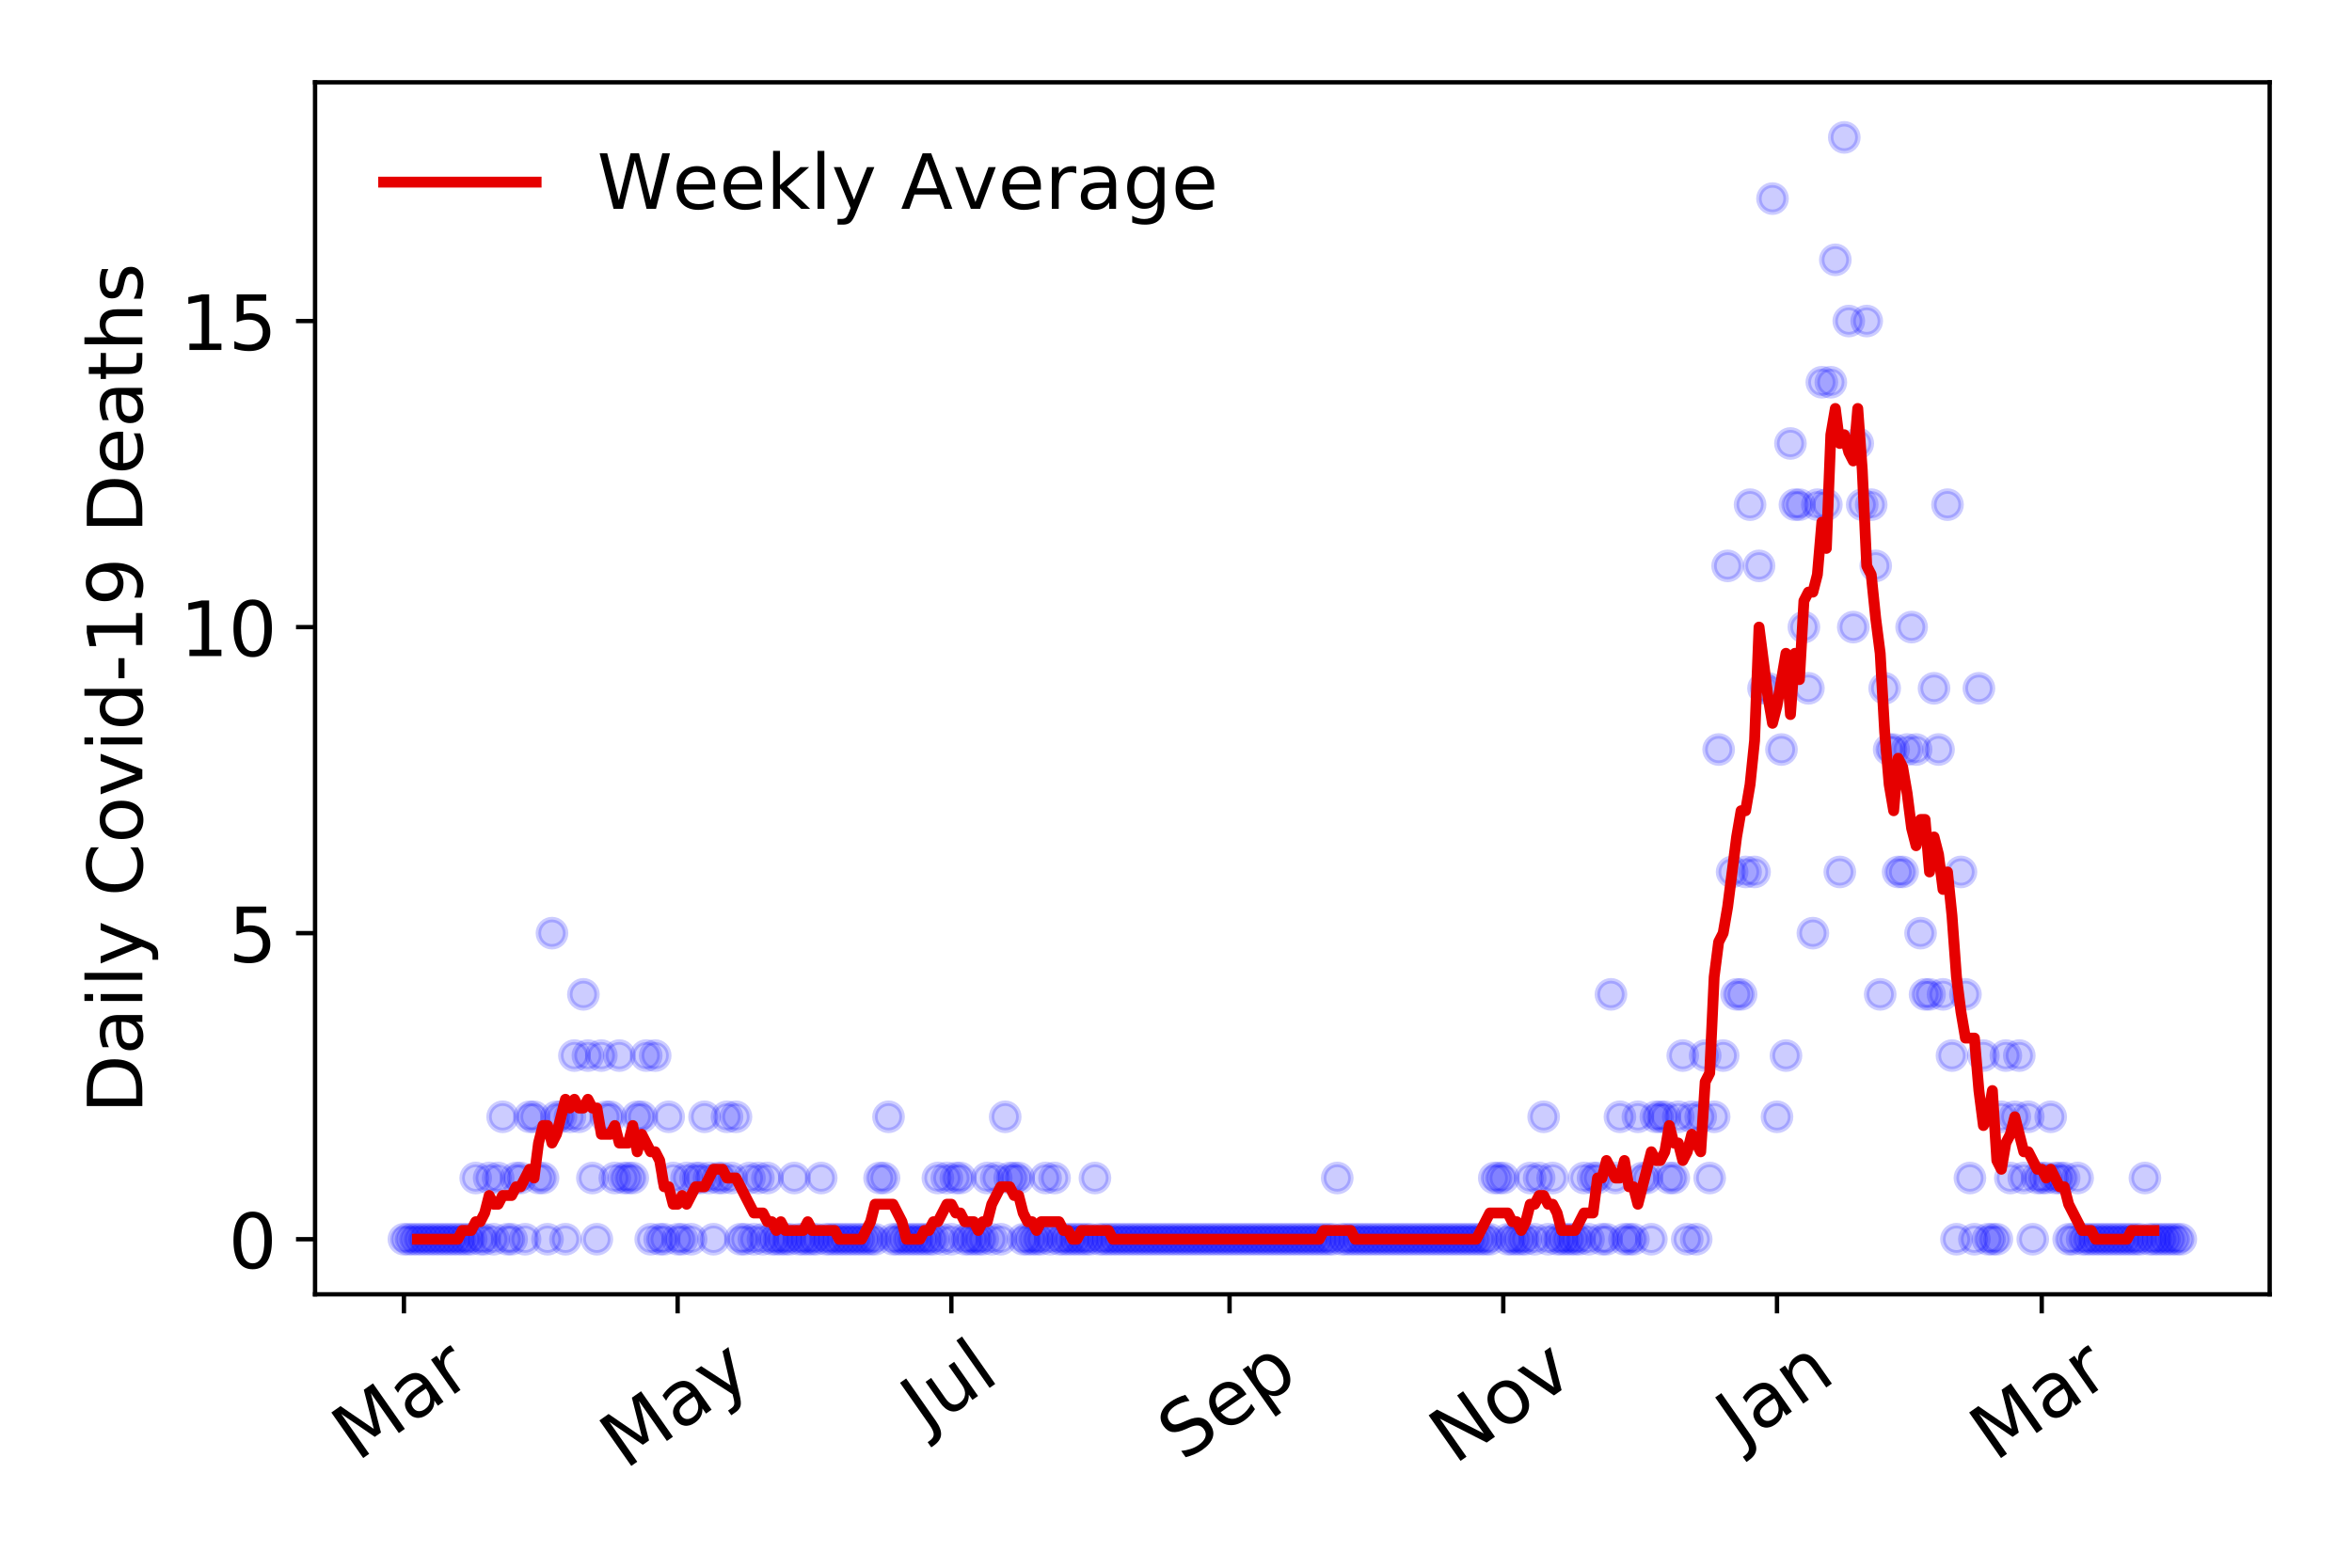 <?xml version="1.0" encoding="utf-8" standalone="no"?>
<!DOCTYPE svg PUBLIC "-//W3C//DTD SVG 1.1//EN"
  "http://www.w3.org/Graphics/SVG/1.1/DTD/svg11.dtd">
<!-- Created with matplotlib (https://matplotlib.org/) -->
<svg height="288pt" version="1.1" viewBox="0 0 432 288" width="432pt" xmlns="http://www.w3.org/2000/svg" xmlns:xlink="http://www.w3.org/1999/xlink">
 <defs>
  <style type="text/css">
*{stroke-linecap:butt;stroke-linejoin:round;}
  </style>
 </defs>
 <g id="figure_1">
  <g id="patch_1">
   <path d="M 0 288 
L 432 288 
L 432 0 
L 0 0 
z
" style="fill:#ffffff;"/>
  </g>
  <g id="axes_1">
   <g id="patch_2">
    <path d="M 57.87 237.778 
L 416.88 237.778 
L 416.88 15.12 
L 57.87 15.12 
z
" style="fill:#ffffff;"/>
   </g>
   <g id="matplotlib.axis_1">
    <g id="xtick_1">
     <g id="line2d_1">
      <defs>
       <path d="M 0 0 
L 0 3.5 
" id="m72d9a6a6e1" style="stroke:#000000;stroke-width:0.8;"/>
      </defs>
      <g>
       <use style="stroke:#000000;stroke-width:0.8;" x="74.189" xlink:href="#m72d9a6a6e1" y="237.778"/>
      </g>
     </g>
     <g id="text_1">
      <!-- Mar -->
      <defs>
       <path d="M 9.812 72.906 
L 24.516 72.906 
L 43.109 23.297 
L 61.812 72.906 
L 76.516 72.906 
L 76.516 0 
L 66.891 0 
L 66.891 64.016 
L 48.094 14.016 
L 38.188 14.016 
L 19.391 64.016 
L 19.391 0 
L 9.812 0 
z
" id="DejaVuSans-77"/>
       <path d="M 34.281 27.484 
Q 23.391 27.484 19.188 25 
Q 14.984 22.516 14.984 16.5 
Q 14.984 11.719 18.141 8.906 
Q 21.297 6.109 26.703 6.109 
Q 34.188 6.109 38.703 11.406 
Q 43.219 16.703 43.219 25.484 
L 43.219 27.484 
z
M 52.203 31.203 
L 52.203 0 
L 43.219 0 
L 43.219 8.297 
Q 40.141 3.328 35.547 0.953 
Q 30.953 -1.422 24.312 -1.422 
Q 15.922 -1.422 10.953 3.297 
Q 6 8.016 6 15.922 
Q 6 25.141 12.172 29.828 
Q 18.359 34.516 30.609 34.516 
L 43.219 34.516 
L 43.219 35.406 
Q 43.219 41.609 39.141 45 
Q 35.062 48.391 27.688 48.391 
Q 23 48.391 18.547 47.266 
Q 14.109 46.141 10.016 43.891 
L 10.016 52.203 
Q 14.938 54.109 19.578 55.047 
Q 24.219 56 28.609 56 
Q 40.484 56 46.344 49.844 
Q 52.203 43.703 52.203 31.203 
z
" id="DejaVuSans-97"/>
       <path d="M 41.109 46.297 
Q 39.594 47.172 37.812 47.578 
Q 36.031 48 33.891 48 
Q 26.266 48 22.188 43.047 
Q 18.109 38.094 18.109 28.812 
L 18.109 0 
L 9.078 0 
L 9.078 54.688 
L 18.109 54.688 
L 18.109 46.188 
Q 20.953 51.172 25.484 53.578 
Q 30.031 56 36.531 56 
Q 37.453 56 38.578 55.875 
Q 39.703 55.766 41.062 55.516 
z
" id="DejaVuSans-114"/>
      </defs>
      <g transform="translate(65.586 268.643)rotate(-35)scale(0.14 -0.14)">
       <use xlink:href="#DejaVuSans-77"/>
       <use x="86.279" xlink:href="#DejaVuSans-97"/>
       <use x="147.559" xlink:href="#DejaVuSans-114"/>
      </g>
     </g>
    </g>
    <g id="xtick_2">
     <g id="line2d_2">
      <g>
       <use style="stroke:#000000;stroke-width:0.8;" x="124.463" xlink:href="#m72d9a6a6e1" y="237.778"/>
      </g>
     </g>
     <g id="text_2">
      <!-- May -->
      <defs>
       <path d="M 32.172 -5.078 
Q 28.375 -14.844 24.75 -17.812 
Q 21.141 -20.797 15.094 -20.797 
L 7.906 -20.797 
L 7.906 -13.281 
L 13.188 -13.281 
Q 16.891 -13.281 18.938 -11.516 
Q 21 -9.766 23.484 -3.219 
L 25.094 0.875 
L 2.984 54.688 
L 12.5 54.688 
L 29.594 11.922 
L 46.688 54.688 
L 56.203 54.688 
z
" id="DejaVuSans-121"/>
      </defs>
      <g transform="translate(114.824 270.094)rotate(-35)scale(0.14 -0.14)">
       <use xlink:href="#DejaVuSans-77"/>
       <use x="86.279" xlink:href="#DejaVuSans-97"/>
       <use x="147.559" xlink:href="#DejaVuSans-121"/>
      </g>
     </g>
    </g>
    <g id="xtick_3">
     <g id="line2d_3">
      <g>
       <use style="stroke:#000000;stroke-width:0.8;" x="174.738" xlink:href="#m72d9a6a6e1" y="237.778"/>
      </g>
     </g>
     <g id="text_3">
      <!-- Jul -->
      <defs>
       <path d="M 9.812 72.906 
L 19.672 72.906 
L 19.672 5.078 
Q 19.672 -8.109 14.672 -14.062 
Q 9.672 -20.016 -1.422 -20.016 
L -5.172 -20.016 
L -5.172 -11.719 
L -2.094 -11.719 
Q 4.438 -11.719 7.125 -8.047 
Q 9.812 -4.391 9.812 5.078 
z
" id="DejaVuSans-74"/>
       <path d="M 8.5 21.578 
L 8.5 54.688 
L 17.484 54.688 
L 17.484 21.922 
Q 17.484 14.156 20.5 10.266 
Q 23.531 6.391 29.594 6.391 
Q 36.859 6.391 41.078 11.031 
Q 45.312 15.672 45.312 23.688 
L 45.312 54.688 
L 54.297 54.688 
L 54.297 0 
L 45.312 0 
L 45.312 8.406 
Q 42.047 3.422 37.719 1 
Q 33.406 -1.422 27.688 -1.422 
Q 18.266 -1.422 13.375 4.438 
Q 8.5 10.297 8.5 21.578 
z
M 31.109 56 
z
" id="DejaVuSans-117"/>
       <path d="M 9.422 75.984 
L 18.406 75.984 
L 18.406 0 
L 9.422 0 
z
" id="DejaVuSans-108"/>
      </defs>
      <g transform="translate(170.035 263.181)rotate(-35)scale(0.14 -0.14)">
       <use xlink:href="#DejaVuSans-74"/>
       <use x="29.492" xlink:href="#DejaVuSans-117"/>
       <use x="92.871" xlink:href="#DejaVuSans-108"/>
      </g>
     </g>
    </g>
    <g id="xtick_4">
     <g id="line2d_4">
      <g>
       <use style="stroke:#000000;stroke-width:0.8;" x="225.837" xlink:href="#m72d9a6a6e1" y="237.778"/>
      </g>
     </g>
     <g id="text_4">
      <!-- Sep -->
      <defs>
       <path d="M 53.516 70.516 
L 53.516 60.891 
Q 47.906 63.578 42.922 64.891 
Q 37.938 66.219 33.297 66.219 
Q 25.25 66.219 20.875 63.094 
Q 16.5 59.969 16.5 54.203 
Q 16.5 49.359 19.406 46.891 
Q 22.312 44.438 30.422 42.922 
L 36.375 41.703 
Q 47.406 39.594 52.656 34.297 
Q 57.906 29 57.906 20.125 
Q 57.906 9.516 50.797 4.047 
Q 43.703 -1.422 29.984 -1.422 
Q 24.812 -1.422 18.969 -0.25 
Q 13.141 0.922 6.891 3.219 
L 6.891 13.375 
Q 12.891 10.016 18.656 8.297 
Q 24.422 6.594 29.984 6.594 
Q 38.422 6.594 43.016 9.906 
Q 47.609 13.234 47.609 19.391 
Q 47.609 24.75 44.312 27.781 
Q 41.016 30.812 33.5 32.328 
L 27.484 33.5 
Q 16.453 35.688 11.516 40.375 
Q 6.594 45.062 6.594 53.422 
Q 6.594 63.094 13.406 68.656 
Q 20.219 74.219 32.172 74.219 
Q 37.312 74.219 42.625 73.281 
Q 47.953 72.359 53.516 70.516 
z
" id="DejaVuSans-83"/>
       <path d="M 56.203 29.594 
L 56.203 25.203 
L 14.891 25.203 
Q 15.484 15.922 20.484 11.062 
Q 25.484 6.203 34.422 6.203 
Q 39.594 6.203 44.453 7.469 
Q 49.312 8.734 54.109 11.281 
L 54.109 2.781 
Q 49.266 0.734 44.188 -0.344 
Q 39.109 -1.422 33.891 -1.422 
Q 20.797 -1.422 13.156 6.188 
Q 5.516 13.812 5.516 26.812 
Q 5.516 40.234 12.766 48.109 
Q 20.016 56 32.328 56 
Q 43.359 56 49.781 48.891 
Q 56.203 41.797 56.203 29.594 
z
M 47.219 32.234 
Q 47.125 39.594 43.094 43.984 
Q 39.062 48.391 32.422 48.391 
Q 24.906 48.391 20.391 44.141 
Q 15.875 39.891 15.188 32.172 
z
" id="DejaVuSans-101"/>
       <path d="M 18.109 8.203 
L 18.109 -20.797 
L 9.078 -20.797 
L 9.078 54.688 
L 18.109 54.688 
L 18.109 46.391 
Q 20.953 51.266 25.266 53.625 
Q 29.594 56 35.594 56 
Q 45.562 56 51.781 48.094 
Q 58.016 40.188 58.016 27.297 
Q 58.016 14.406 51.781 6.484 
Q 45.562 -1.422 35.594 -1.422 
Q 29.594 -1.422 25.266 0.953 
Q 20.953 3.328 18.109 8.203 
z
M 48.688 27.297 
Q 48.688 37.203 44.609 42.844 
Q 40.531 48.484 33.406 48.484 
Q 26.266 48.484 22.188 42.844 
Q 18.109 37.203 18.109 27.297 
Q 18.109 17.391 22.188 11.75 
Q 26.266 6.109 33.406 6.109 
Q 40.531 6.109 44.609 11.75 
Q 48.688 17.391 48.688 27.297 
z
" id="DejaVuSans-112"/>
      </defs>
      <g transform="translate(217.244 268.629)rotate(-35)scale(0.14 -0.14)">
       <use xlink:href="#DejaVuSans-83"/>
       <use x="63.477" xlink:href="#DejaVuSans-101"/>
       <use x="125" xlink:href="#DejaVuSans-112"/>
      </g>
     </g>
    </g>
    <g id="xtick_5">
     <g id="line2d_5">
      <g>
       <use style="stroke:#000000;stroke-width:0.8;" x="276.111" xlink:href="#m72d9a6a6e1" y="237.778"/>
      </g>
     </g>
     <g id="text_5">
      <!-- Nov -->
      <defs>
       <path d="M 9.812 72.906 
L 23.094 72.906 
L 55.422 11.922 
L 55.422 72.906 
L 64.984 72.906 
L 64.984 0 
L 51.703 0 
L 19.391 60.984 
L 19.391 0 
L 9.812 0 
z
" id="DejaVuSans-78"/>
       <path d="M 30.609 48.391 
Q 23.391 48.391 19.188 42.75 
Q 14.984 37.109 14.984 27.297 
Q 14.984 17.484 19.156 11.844 
Q 23.344 6.203 30.609 6.203 
Q 37.797 6.203 41.984 11.859 
Q 46.188 17.531 46.188 27.297 
Q 46.188 37.016 41.984 42.703 
Q 37.797 48.391 30.609 48.391 
z
M 30.609 56 
Q 42.328 56 49.016 48.375 
Q 55.719 40.766 55.719 27.297 
Q 55.719 13.875 49.016 6.219 
Q 42.328 -1.422 30.609 -1.422 
Q 18.844 -1.422 12.172 6.219 
Q 5.516 13.875 5.516 27.297 
Q 5.516 40.766 12.172 48.375 
Q 18.844 56 30.609 56 
z
" id="DejaVuSans-111"/>
       <path d="M 2.984 54.688 
L 12.5 54.688 
L 29.594 8.797 
L 46.688 54.688 
L 56.203 54.688 
L 35.688 0 
L 23.484 0 
z
" id="DejaVuSans-118"/>
      </defs>
      <g transform="translate(267.135 269.166)rotate(-35)scale(0.14 -0.14)">
       <use xlink:href="#DejaVuSans-78"/>
       <use x="74.805" xlink:href="#DejaVuSans-111"/>
       <use x="135.986" xlink:href="#DejaVuSans-118"/>
      </g>
     </g>
    </g>
    <g id="xtick_6">
     <g id="line2d_6">
      <g>
       <use style="stroke:#000000;stroke-width:0.8;" x="326.386" xlink:href="#m72d9a6a6e1" y="237.778"/>
      </g>
     </g>
     <g id="text_6">
      <!-- Jan -->
      <defs>
       <path d="M 54.891 33.016 
L 54.891 0 
L 45.906 0 
L 45.906 32.719 
Q 45.906 40.484 42.875 44.328 
Q 39.844 48.188 33.797 48.188 
Q 26.516 48.188 22.312 43.547 
Q 18.109 38.922 18.109 30.906 
L 18.109 0 
L 9.078 0 
L 9.078 54.688 
L 18.109 54.688 
L 18.109 46.188 
Q 21.344 51.125 25.703 53.562 
Q 30.078 56 35.797 56 
Q 45.219 56 50.047 50.172 
Q 54.891 44.344 54.891 33.016 
z
" id="DejaVuSans-110"/>
      </defs>
      <g transform="translate(319.762 265.871)rotate(-35)scale(0.14 -0.14)">
       <use xlink:href="#DejaVuSans-74"/>
       <use x="29.492" xlink:href="#DejaVuSans-97"/>
       <use x="90.771" xlink:href="#DejaVuSans-110"/>
      </g>
     </g>
    </g>
    <g id="xtick_7">
     <g id="line2d_7">
      <g>
       <use style="stroke:#000000;stroke-width:0.8;" x="375.012" xlink:href="#m72d9a6a6e1" y="237.778"/>
      </g>
     </g>
     <g id="text_7">
      <!-- Mar -->
      <g transform="translate(366.409 268.643)rotate(-35)scale(0.14 -0.14)">
       <use xlink:href="#DejaVuSans-77"/>
       <use x="86.279" xlink:href="#DejaVuSans-97"/>
       <use x="147.559" xlink:href="#DejaVuSans-114"/>
      </g>
     </g>
    </g>
   </g>
   <g id="matplotlib.axis_2">
    <g id="ytick_1">
     <g id="line2d_8">
      <defs>
       <path d="M 0 0 
L -3.5 0 
" id="mee03f99346" style="stroke:#000000;stroke-width:0.8;"/>
      </defs>
      <g>
       <use style="stroke:#000000;stroke-width:0.8;" x="57.87" xlink:href="#mee03f99346" y="227.657"/>
      </g>
     </g>
     <g id="text_8">
      <!-- 0 -->
      <defs>
       <path d="M 31.781 66.406 
Q 24.172 66.406 20.328 58.906 
Q 16.5 51.422 16.5 36.375 
Q 16.5 21.391 20.328 13.891 
Q 24.172 6.391 31.781 6.391 
Q 39.453 6.391 43.281 13.891 
Q 47.125 21.391 47.125 36.375 
Q 47.125 51.422 43.281 58.906 
Q 39.453 66.406 31.781 66.406 
z
M 31.781 74.219 
Q 44.047 74.219 50.516 64.516 
Q 56.984 54.828 56.984 36.375 
Q 56.984 17.969 50.516 8.266 
Q 44.047 -1.422 31.781 -1.422 
Q 19.531 -1.422 13.062 8.266 
Q 6.594 17.969 6.594 36.375 
Q 6.594 54.828 13.062 64.516 
Q 19.531 74.219 31.781 74.219 
z
" id="DejaVuSans-48"/>
      </defs>
      <g transform="translate(41.962 232.976)scale(0.14 -0.14)">
       <use xlink:href="#DejaVuSans-48"/>
      </g>
     </g>
    </g>
    <g id="ytick_2">
     <g id="line2d_9">
      <g>
       <use style="stroke:#000000;stroke-width:0.8;" x="57.87" xlink:href="#mee03f99346" y="171.431"/>
      </g>
     </g>
     <g id="text_9">
      <!-- 5 -->
      <defs>
       <path d="M 10.797 72.906 
L 49.516 72.906 
L 49.516 64.594 
L 19.828 64.594 
L 19.828 46.734 
Q 21.969 47.469 24.109 47.828 
Q 26.266 48.188 28.422 48.188 
Q 40.625 48.188 47.75 41.5 
Q 54.891 34.812 54.891 23.391 
Q 54.891 11.625 47.562 5.094 
Q 40.234 -1.422 26.906 -1.422 
Q 22.312 -1.422 17.547 -0.641 
Q 12.797 0.141 7.719 1.703 
L 7.719 11.625 
Q 12.109 9.234 16.797 8.062 
Q 21.484 6.891 26.703 6.891 
Q 35.156 6.891 40.078 11.328 
Q 45.016 15.766 45.016 23.391 
Q 45.016 31 40.078 35.438 
Q 35.156 39.891 26.703 39.891 
Q 22.75 39.891 18.812 39.016 
Q 14.891 38.141 10.797 36.281 
z
" id="DejaVuSans-53"/>
      </defs>
      <g transform="translate(41.962 176.749)scale(0.14 -0.14)">
       <use xlink:href="#DejaVuSans-53"/>
      </g>
     </g>
    </g>
    <g id="ytick_3">
     <g id="line2d_10">
      <g>
       <use style="stroke:#000000;stroke-width:0.8;" x="57.87" xlink:href="#mee03f99346" y="115.204"/>
      </g>
     </g>
     <g id="text_10">
      <!-- 10 -->
      <defs>
       <path d="M 12.406 8.297 
L 28.516 8.297 
L 28.516 63.922 
L 10.984 60.406 
L 10.984 69.391 
L 28.422 72.906 
L 38.281 72.906 
L 38.281 8.297 
L 54.391 8.297 
L 54.391 0 
L 12.406 0 
z
" id="DejaVuSans-49"/>
      </defs>
      <g transform="translate(33.055 120.523)scale(0.14 -0.14)">
       <use xlink:href="#DejaVuSans-49"/>
       <use x="63.623" xlink:href="#DejaVuSans-48"/>
      </g>
     </g>
    </g>
    <g id="ytick_4">
     <g id="line2d_11">
      <g>
       <use style="stroke:#000000;stroke-width:0.8;" x="57.87" xlink:href="#mee03f99346" y="58.977"/>
      </g>
     </g>
     <g id="text_11">
      <!-- 15 -->
      <g transform="translate(33.055 64.296)scale(0.14 -0.14)">
       <use xlink:href="#DejaVuSans-49"/>
       <use x="63.623" xlink:href="#DejaVuSans-53"/>
      </g>
     </g>
    </g>
    <g id="text_12">
     <!-- Daily Covid-19 Deaths -->
     <defs>
      <path d="M 19.672 64.797 
L 19.672 8.109 
L 31.594 8.109 
Q 46.688 8.109 53.688 14.938 
Q 60.688 21.781 60.688 36.531 
Q 60.688 51.172 53.688 57.984 
Q 46.688 64.797 31.594 64.797 
z
M 9.812 72.906 
L 30.078 72.906 
Q 51.266 72.906 61.172 64.094 
Q 71.094 55.281 71.094 36.531 
Q 71.094 17.672 61.125 8.828 
Q 51.172 0 30.078 0 
L 9.812 0 
z
" id="DejaVuSans-68"/>
      <path d="M 9.422 54.688 
L 18.406 54.688 
L 18.406 0 
L 9.422 0 
z
M 9.422 75.984 
L 18.406 75.984 
L 18.406 64.594 
L 9.422 64.594 
z
" id="DejaVuSans-105"/>
      <path id="DejaVuSans-32"/>
      <path d="M 64.406 67.281 
L 64.406 56.891 
Q 59.422 61.531 53.781 63.812 
Q 48.141 66.109 41.797 66.109 
Q 29.297 66.109 22.656 58.469 
Q 16.016 50.828 16.016 36.375 
Q 16.016 21.969 22.656 14.328 
Q 29.297 6.688 41.797 6.688 
Q 48.141 6.688 53.781 8.984 
Q 59.422 11.281 64.406 15.922 
L 64.406 5.609 
Q 59.234 2.094 53.438 0.328 
Q 47.656 -1.422 41.219 -1.422 
Q 24.656 -1.422 15.125 8.703 
Q 5.609 18.844 5.609 36.375 
Q 5.609 53.953 15.125 64.078 
Q 24.656 74.219 41.219 74.219 
Q 47.75 74.219 53.531 72.484 
Q 59.328 70.75 64.406 67.281 
z
" id="DejaVuSans-67"/>
      <path d="M 45.406 46.391 
L 45.406 75.984 
L 54.391 75.984 
L 54.391 0 
L 45.406 0 
L 45.406 8.203 
Q 42.578 3.328 38.25 0.953 
Q 33.938 -1.422 27.875 -1.422 
Q 17.969 -1.422 11.734 6.484 
Q 5.516 14.406 5.516 27.297 
Q 5.516 40.188 11.734 48.094 
Q 17.969 56 27.875 56 
Q 33.938 56 38.25 53.625 
Q 42.578 51.266 45.406 46.391 
z
M 14.797 27.297 
Q 14.797 17.391 18.875 11.75 
Q 22.953 6.109 30.078 6.109 
Q 37.203 6.109 41.297 11.75 
Q 45.406 17.391 45.406 27.297 
Q 45.406 37.203 41.297 42.844 
Q 37.203 48.484 30.078 48.484 
Q 22.953 48.484 18.875 42.844 
Q 14.797 37.203 14.797 27.297 
z
" id="DejaVuSans-100"/>
      <path d="M 4.891 31.391 
L 31.203 31.391 
L 31.203 23.391 
L 4.891 23.391 
z
" id="DejaVuSans-45"/>
      <path d="M 10.984 1.516 
L 10.984 10.5 
Q 14.703 8.734 18.5 7.812 
Q 22.312 6.891 25.984 6.891 
Q 35.75 6.891 40.891 13.453 
Q 46.047 20.016 46.781 33.406 
Q 43.953 29.203 39.594 26.953 
Q 35.25 24.703 29.984 24.703 
Q 19.047 24.703 12.672 31.312 
Q 6.297 37.938 6.297 49.422 
Q 6.297 60.641 12.938 67.422 
Q 19.578 74.219 30.609 74.219 
Q 43.266 74.219 49.922 64.516 
Q 56.594 54.828 56.594 36.375 
Q 56.594 19.141 48.406 8.859 
Q 40.234 -1.422 26.422 -1.422 
Q 22.703 -1.422 18.891 -0.688 
Q 15.094 0.047 10.984 1.516 
z
M 30.609 32.422 
Q 37.25 32.422 41.125 36.953 
Q 45.016 41.5 45.016 49.422 
Q 45.016 57.281 41.125 61.844 
Q 37.25 66.406 30.609 66.406 
Q 23.969 66.406 20.094 61.844 
Q 16.219 57.281 16.219 49.422 
Q 16.219 41.5 20.094 36.953 
Q 23.969 32.422 30.609 32.422 
z
" id="DejaVuSans-57"/>
      <path d="M 18.312 70.219 
L 18.312 54.688 
L 36.812 54.688 
L 36.812 47.703 
L 18.312 47.703 
L 18.312 18.016 
Q 18.312 11.328 20.141 9.422 
Q 21.969 7.516 27.594 7.516 
L 36.812 7.516 
L 36.812 0 
L 27.594 0 
Q 17.188 0 13.234 3.875 
Q 9.281 7.766 9.281 18.016 
L 9.281 47.703 
L 2.688 47.703 
L 2.688 54.688 
L 9.281 54.688 
L 9.281 70.219 
z
" id="DejaVuSans-116"/>
      <path d="M 54.891 33.016 
L 54.891 0 
L 45.906 0 
L 45.906 32.719 
Q 45.906 40.484 42.875 44.328 
Q 39.844 48.188 33.797 48.188 
Q 26.516 48.188 22.312 43.547 
Q 18.109 38.922 18.109 30.906 
L 18.109 0 
L 9.078 0 
L 9.078 75.984 
L 18.109 75.984 
L 18.109 46.188 
Q 21.344 51.125 25.703 53.562 
Q 30.078 56 35.797 56 
Q 45.219 56 50.047 50.172 
Q 54.891 44.344 54.891 33.016 
z
" id="DejaVuSans-104"/>
      <path d="M 44.281 53.078 
L 44.281 44.578 
Q 40.484 46.531 36.375 47.5 
Q 32.281 48.484 27.875 48.484 
Q 21.188 48.484 17.844 46.438 
Q 14.5 44.391 14.5 40.281 
Q 14.5 37.156 16.891 35.375 
Q 19.281 33.594 26.516 31.984 
L 29.594 31.297 
Q 39.156 29.25 43.188 25.516 
Q 47.219 21.781 47.219 15.094 
Q 47.219 7.469 41.188 3.016 
Q 35.156 -1.422 24.609 -1.422 
Q 20.219 -1.422 15.453 -0.562 
Q 10.688 0.297 5.422 2 
L 5.422 11.281 
Q 10.406 8.688 15.234 7.391 
Q 20.062 6.109 24.812 6.109 
Q 31.156 6.109 34.562 8.281 
Q 37.984 10.453 37.984 14.406 
Q 37.984 18.062 35.516 20.016 
Q 33.062 21.969 24.703 23.781 
L 21.578 24.516 
Q 13.234 26.266 9.516 29.906 
Q 5.812 33.547 5.812 39.891 
Q 5.812 47.609 11.281 51.797 
Q 16.75 56 26.812 56 
Q 31.781 56 36.172 55.266 
Q 40.578 54.547 44.281 53.078 
z
" id="DejaVuSans-115"/>
     </defs>
     <g transform="translate(26.143 204.56)rotate(-90)scale(0.14 -0.14)">
      <use xlink:href="#DejaVuSans-68"/>
      <use x="77.002" xlink:href="#DejaVuSans-97"/>
      <use x="138.281" xlink:href="#DejaVuSans-105"/>
      <use x="166.064" xlink:href="#DejaVuSans-108"/>
      <use x="193.848" xlink:href="#DejaVuSans-121"/>
      <use x="253.027" xlink:href="#DejaVuSans-32"/>
      <use x="284.814" xlink:href="#DejaVuSans-67"/>
      <use x="354.639" xlink:href="#DejaVuSans-111"/>
      <use x="415.82" xlink:href="#DejaVuSans-118"/>
      <use x="475" xlink:href="#DejaVuSans-105"/>
      <use x="502.783" xlink:href="#DejaVuSans-100"/>
      <use x="566.26" xlink:href="#DejaVuSans-45"/>
      <use x="602.344" xlink:href="#DejaVuSans-49"/>
      <use x="665.967" xlink:href="#DejaVuSans-57"/>
      <use x="729.59" xlink:href="#DejaVuSans-32"/>
      <use x="761.377" xlink:href="#DejaVuSans-68"/>
      <use x="838.379" xlink:href="#DejaVuSans-101"/>
      <use x="899.902" xlink:href="#DejaVuSans-97"/>
      <use x="961.182" xlink:href="#DejaVuSans-116"/>
      <use x="1000.391" xlink:href="#DejaVuSans-104"/>
      <use x="1063.77" xlink:href="#DejaVuSans-115"/>
     </g>
    </g>
   </g>
   <g id="line2d_12">
    <defs>
     <path d="M 0 2.5 
C 0.663 2.5 1.299 2.237 1.768 1.768 
C 2.237 1.299 2.5 0.663 2.5 0 
C 2.5 -0.663 2.237 -1.299 1.768 -1.768 
C 1.299 -2.237 0.663 -2.5 0 -2.5 
C -0.663 -2.5 -1.299 -2.237 -1.768 -1.768 
C -2.237 -1.299 -2.5 -0.663 -2.5 0 
C -2.5 0.663 -2.237 1.299 -1.768 1.768 
C -1.299 2.237 -0.663 2.5 0 2.5 
z
" id="m87d24304d8" style="stroke:#0000ff;stroke-opacity:0.2;"/>
    </defs>
    <g clip-path="url(#pb13e4be662)">
     <use style="fill:#0000ff;fill-opacity:0.2;stroke:#0000ff;stroke-opacity:0.2;" x="74.189" xlink:href="#m87d24304d8" y="227.657"/>
     <use style="fill:#0000ff;fill-opacity:0.2;stroke:#0000ff;stroke-opacity:0.2;" x="75.013" xlink:href="#m87d24304d8" y="227.657"/>
     <use style="fill:#0000ff;fill-opacity:0.2;stroke:#0000ff;stroke-opacity:0.2;" x="75.837" xlink:href="#m87d24304d8" y="227.657"/>
     <use style="fill:#0000ff;fill-opacity:0.2;stroke:#0000ff;stroke-opacity:0.2;" x="76.661" xlink:href="#m87d24304d8" y="227.657"/>
     <use style="fill:#0000ff;fill-opacity:0.2;stroke:#0000ff;stroke-opacity:0.2;" x="77.485" xlink:href="#m87d24304d8" y="227.657"/>
     <use style="fill:#0000ff;fill-opacity:0.2;stroke:#0000ff;stroke-opacity:0.2;" x="78.31" xlink:href="#m87d24304d8" y="227.657"/>
     <use style="fill:#0000ff;fill-opacity:0.2;stroke:#0000ff;stroke-opacity:0.2;" x="79.134" xlink:href="#m87d24304d8" y="227.657"/>
     <use style="fill:#0000ff;fill-opacity:0.2;stroke:#0000ff;stroke-opacity:0.2;" x="79.958" xlink:href="#m87d24304d8" y="227.657"/>
     <use style="fill:#0000ff;fill-opacity:0.2;stroke:#0000ff;stroke-opacity:0.2;" x="80.782" xlink:href="#m87d24304d8" y="227.657"/>
     <use style="fill:#0000ff;fill-opacity:0.2;stroke:#0000ff;stroke-opacity:0.2;" x="81.606" xlink:href="#m87d24304d8" y="227.657"/>
     <use style="fill:#0000ff;fill-opacity:0.2;stroke:#0000ff;stroke-opacity:0.2;" x="82.43" xlink:href="#m87d24304d8" y="227.657"/>
     <use style="fill:#0000ff;fill-opacity:0.2;stroke:#0000ff;stroke-opacity:0.2;" x="83.255" xlink:href="#m87d24304d8" y="227.657"/>
     <use style="fill:#0000ff;fill-opacity:0.2;stroke:#0000ff;stroke-opacity:0.2;" x="84.079" xlink:href="#m87d24304d8" y="227.657"/>
     <use style="fill:#0000ff;fill-opacity:0.2;stroke:#0000ff;stroke-opacity:0.2;" x="84.903" xlink:href="#m87d24304d8" y="227.657"/>
     <use style="fill:#0000ff;fill-opacity:0.2;stroke:#0000ff;stroke-opacity:0.2;" x="85.727" xlink:href="#m87d24304d8" y="227.657"/>
     <use style="fill:#0000ff;fill-opacity:0.2;stroke:#0000ff;stroke-opacity:0.2;" x="86.551" xlink:href="#m87d24304d8" y="227.657"/>
     <use style="fill:#0000ff;fill-opacity:0.2;stroke:#0000ff;stroke-opacity:0.2;" x="87.375" xlink:href="#m87d24304d8" y="216.412"/>
     <use style="fill:#0000ff;fill-opacity:0.2;stroke:#0000ff;stroke-opacity:0.2;" x="88.2" xlink:href="#m87d24304d8" y="227.657"/>
     <use style="fill:#0000ff;fill-opacity:0.2;stroke:#0000ff;stroke-opacity:0.2;" x="89.024" xlink:href="#m87d24304d8" y="227.657"/>
     <use style="fill:#0000ff;fill-opacity:0.2;stroke:#0000ff;stroke-opacity:0.2;" x="89.848" xlink:href="#m87d24304d8" y="216.412"/>
     <use style="fill:#0000ff;fill-opacity:0.2;stroke:#0000ff;stroke-opacity:0.2;" x="90.672" xlink:href="#m87d24304d8" y="227.657"/>
     <use style="fill:#0000ff;fill-opacity:0.2;stroke:#0000ff;stroke-opacity:0.2;" x="91.496" xlink:href="#m87d24304d8" y="216.412"/>
     <use style="fill:#0000ff;fill-opacity:0.2;stroke:#0000ff;stroke-opacity:0.2;" x="92.32" xlink:href="#m87d24304d8" y="205.167"/>
     <use style="fill:#0000ff;fill-opacity:0.2;stroke:#0000ff;stroke-opacity:0.2;" x="93.145" xlink:href="#m87d24304d8" y="227.657"/>
     <use style="fill:#0000ff;fill-opacity:0.2;stroke:#0000ff;stroke-opacity:0.2;" x="93.969" xlink:href="#m87d24304d8" y="227.657"/>
     <use style="fill:#0000ff;fill-opacity:0.2;stroke:#0000ff;stroke-opacity:0.2;" x="94.793" xlink:href="#m87d24304d8" y="216.412"/>
     <use style="fill:#0000ff;fill-opacity:0.2;stroke:#0000ff;stroke-opacity:0.2;" x="95.617" xlink:href="#m87d24304d8" y="216.412"/>
     <use style="fill:#0000ff;fill-opacity:0.2;stroke:#0000ff;stroke-opacity:0.2;" x="96.441" xlink:href="#m87d24304d8" y="227.657"/>
     <use style="fill:#0000ff;fill-opacity:0.2;stroke:#0000ff;stroke-opacity:0.2;" x="97.265" xlink:href="#m87d24304d8" y="205.167"/>
     <use style="fill:#0000ff;fill-opacity:0.2;stroke:#0000ff;stroke-opacity:0.2;" x="98.09" xlink:href="#m87d24304d8" y="205.167"/>
     <use style="fill:#0000ff;fill-opacity:0.2;stroke:#0000ff;stroke-opacity:0.2;" x="98.914" xlink:href="#m87d24304d8" y="216.412"/>
     <use style="fill:#0000ff;fill-opacity:0.2;stroke:#0000ff;stroke-opacity:0.2;" x="99.738" xlink:href="#m87d24304d8" y="216.412"/>
     <use style="fill:#0000ff;fill-opacity:0.2;stroke:#0000ff;stroke-opacity:0.2;" x="100.562" xlink:href="#m87d24304d8" y="227.657"/>
     <use style="fill:#0000ff;fill-opacity:0.2;stroke:#0000ff;stroke-opacity:0.2;" x="101.386" xlink:href="#m87d24304d8" y="171.431"/>
     <use style="fill:#0000ff;fill-opacity:0.2;stroke:#0000ff;stroke-opacity:0.2;" x="102.211" xlink:href="#m87d24304d8" y="205.167"/>
     <use style="fill:#0000ff;fill-opacity:0.2;stroke:#0000ff;stroke-opacity:0.2;" x="103.035" xlink:href="#m87d24304d8" y="205.167"/>
     <use style="fill:#0000ff;fill-opacity:0.2;stroke:#0000ff;stroke-opacity:0.2;" x="103.859" xlink:href="#m87d24304d8" y="227.657"/>
     <use style="fill:#0000ff;fill-opacity:0.2;stroke:#0000ff;stroke-opacity:0.2;" x="104.683" xlink:href="#m87d24304d8" y="205.167"/>
     <use style="fill:#0000ff;fill-opacity:0.2;stroke:#0000ff;stroke-opacity:0.2;" x="105.507" xlink:href="#m87d24304d8" y="193.921"/>
     <use style="fill:#0000ff;fill-opacity:0.2;stroke:#0000ff;stroke-opacity:0.2;" x="106.331" xlink:href="#m87d24304d8" y="205.167"/>
     <use style="fill:#0000ff;fill-opacity:0.2;stroke:#0000ff;stroke-opacity:0.2;" x="107.156" xlink:href="#m87d24304d8" y="182.676"/>
     <use style="fill:#0000ff;fill-opacity:0.2;stroke:#0000ff;stroke-opacity:0.2;" x="107.98" xlink:href="#m87d24304d8" y="193.921"/>
     <use style="fill:#0000ff;fill-opacity:0.2;stroke:#0000ff;stroke-opacity:0.2;" x="108.804" xlink:href="#m87d24304d8" y="216.412"/>
     <use style="fill:#0000ff;fill-opacity:0.2;stroke:#0000ff;stroke-opacity:0.2;" x="109.628" xlink:href="#m87d24304d8" y="227.657"/>
     <use style="fill:#0000ff;fill-opacity:0.2;stroke:#0000ff;stroke-opacity:0.2;" x="110.452" xlink:href="#m87d24304d8" y="193.921"/>
     <use style="fill:#0000ff;fill-opacity:0.2;stroke:#0000ff;stroke-opacity:0.2;" x="111.276" xlink:href="#m87d24304d8" y="205.167"/>
     <use style="fill:#0000ff;fill-opacity:0.2;stroke:#0000ff;stroke-opacity:0.2;" x="112.101" xlink:href="#m87d24304d8" y="205.167"/>
     <use style="fill:#0000ff;fill-opacity:0.2;stroke:#0000ff;stroke-opacity:0.2;" x="112.925" xlink:href="#m87d24304d8" y="216.412"/>
     <use style="fill:#0000ff;fill-opacity:0.2;stroke:#0000ff;stroke-opacity:0.2;" x="113.749" xlink:href="#m87d24304d8" y="193.921"/>
     <use style="fill:#0000ff;fill-opacity:0.2;stroke:#0000ff;stroke-opacity:0.2;" x="114.573" xlink:href="#m87d24304d8" y="216.412"/>
     <use style="fill:#0000ff;fill-opacity:0.2;stroke:#0000ff;stroke-opacity:0.2;" x="115.397" xlink:href="#m87d24304d8" y="216.412"/>
     <use style="fill:#0000ff;fill-opacity:0.2;stroke:#0000ff;stroke-opacity:0.2;" x="116.221" xlink:href="#m87d24304d8" y="216.412"/>
     <use style="fill:#0000ff;fill-opacity:0.2;stroke:#0000ff;stroke-opacity:0.2;" x="117.046" xlink:href="#m87d24304d8" y="205.167"/>
     <use style="fill:#0000ff;fill-opacity:0.2;stroke:#0000ff;stroke-opacity:0.2;" x="117.87" xlink:href="#m87d24304d8" y="205.167"/>
     <use style="fill:#0000ff;fill-opacity:0.2;stroke:#0000ff;stroke-opacity:0.2;" x="118.694" xlink:href="#m87d24304d8" y="193.921"/>
     <use style="fill:#0000ff;fill-opacity:0.2;stroke:#0000ff;stroke-opacity:0.2;" x="119.518" xlink:href="#m87d24304d8" y="227.657"/>
     <use style="fill:#0000ff;fill-opacity:0.2;stroke:#0000ff;stroke-opacity:0.2;" x="120.342" xlink:href="#m87d24304d8" y="193.921"/>
     <use style="fill:#0000ff;fill-opacity:0.2;stroke:#0000ff;stroke-opacity:0.2;" x="121.167" xlink:href="#m87d24304d8" y="227.657"/>
     <use style="fill:#0000ff;fill-opacity:0.2;stroke:#0000ff;stroke-opacity:0.2;" x="121.991" xlink:href="#m87d24304d8" y="227.657"/>
     <use style="fill:#0000ff;fill-opacity:0.2;stroke:#0000ff;stroke-opacity:0.2;" x="122.815" xlink:href="#m87d24304d8" y="205.167"/>
     <use style="fill:#0000ff;fill-opacity:0.2;stroke:#0000ff;stroke-opacity:0.2;" x="123.639" xlink:href="#m87d24304d8" y="216.412"/>
     <use style="fill:#0000ff;fill-opacity:0.2;stroke:#0000ff;stroke-opacity:0.2;" x="124.463" xlink:href="#m87d24304d8" y="227.657"/>
     <use style="fill:#0000ff;fill-opacity:0.2;stroke:#0000ff;stroke-opacity:0.2;" x="125.287" xlink:href="#m87d24304d8" y="227.657"/>
     <use style="fill:#0000ff;fill-opacity:0.2;stroke:#0000ff;stroke-opacity:0.2;" x="126.112" xlink:href="#m87d24304d8" y="216.412"/>
     <use style="fill:#0000ff;fill-opacity:0.2;stroke:#0000ff;stroke-opacity:0.2;" x="126.936" xlink:href="#m87d24304d8" y="227.657"/>
     <use style="fill:#0000ff;fill-opacity:0.2;stroke:#0000ff;stroke-opacity:0.2;" x="127.76" xlink:href="#m87d24304d8" y="216.412"/>
     <use style="fill:#0000ff;fill-opacity:0.2;stroke:#0000ff;stroke-opacity:0.2;" x="128.584" xlink:href="#m87d24304d8" y="216.412"/>
     <use style="fill:#0000ff;fill-opacity:0.2;stroke:#0000ff;stroke-opacity:0.2;" x="129.408" xlink:href="#m87d24304d8" y="205.167"/>
     <use style="fill:#0000ff;fill-opacity:0.2;stroke:#0000ff;stroke-opacity:0.2;" x="130.232" xlink:href="#m87d24304d8" y="216.412"/>
     <use style="fill:#0000ff;fill-opacity:0.2;stroke:#0000ff;stroke-opacity:0.2;" x="131.057" xlink:href="#m87d24304d8" y="227.657"/>
     <use style="fill:#0000ff;fill-opacity:0.2;stroke:#0000ff;stroke-opacity:0.2;" x="131.881" xlink:href="#m87d24304d8" y="216.412"/>
     <use style="fill:#0000ff;fill-opacity:0.2;stroke:#0000ff;stroke-opacity:0.2;" x="132.705" xlink:href="#m87d24304d8" y="216.412"/>
     <use style="fill:#0000ff;fill-opacity:0.2;stroke:#0000ff;stroke-opacity:0.2;" x="133.529" xlink:href="#m87d24304d8" y="205.167"/>
     <use style="fill:#0000ff;fill-opacity:0.2;stroke:#0000ff;stroke-opacity:0.2;" x="134.353" xlink:href="#m87d24304d8" y="216.412"/>
     <use style="fill:#0000ff;fill-opacity:0.2;stroke:#0000ff;stroke-opacity:0.2;" x="135.177" xlink:href="#m87d24304d8" y="205.167"/>
     <use style="fill:#0000ff;fill-opacity:0.2;stroke:#0000ff;stroke-opacity:0.2;" x="136.002" xlink:href="#m87d24304d8" y="227.657"/>
     <use style="fill:#0000ff;fill-opacity:0.2;stroke:#0000ff;stroke-opacity:0.2;" x="136.826" xlink:href="#m87d24304d8" y="227.657"/>
     <use style="fill:#0000ff;fill-opacity:0.2;stroke:#0000ff;stroke-opacity:0.2;" x="137.65" xlink:href="#m87d24304d8" y="216.412"/>
     <use style="fill:#0000ff;fill-opacity:0.2;stroke:#0000ff;stroke-opacity:0.2;" x="138.474" xlink:href="#m87d24304d8" y="227.657"/>
     <use style="fill:#0000ff;fill-opacity:0.2;stroke:#0000ff;stroke-opacity:0.2;" x="139.298" xlink:href="#m87d24304d8" y="216.412"/>
     <use style="fill:#0000ff;fill-opacity:0.2;stroke:#0000ff;stroke-opacity:0.2;" x="140.123" xlink:href="#m87d24304d8" y="227.657"/>
     <use style="fill:#0000ff;fill-opacity:0.2;stroke:#0000ff;stroke-opacity:0.2;" x="140.947" xlink:href="#m87d24304d8" y="216.412"/>
     <use style="fill:#0000ff;fill-opacity:0.2;stroke:#0000ff;stroke-opacity:0.2;" x="141.771" xlink:href="#m87d24304d8" y="227.657"/>
     <use style="fill:#0000ff;fill-opacity:0.2;stroke:#0000ff;stroke-opacity:0.2;" x="142.595" xlink:href="#m87d24304d8" y="227.657"/>
     <use style="fill:#0000ff;fill-opacity:0.2;stroke:#0000ff;stroke-opacity:0.2;" x="143.419" xlink:href="#m87d24304d8" y="227.657"/>
     <use style="fill:#0000ff;fill-opacity:0.2;stroke:#0000ff;stroke-opacity:0.2;" x="144.243" xlink:href="#m87d24304d8" y="227.657"/>
     <use style="fill:#0000ff;fill-opacity:0.2;stroke:#0000ff;stroke-opacity:0.2;" x="145.068" xlink:href="#m87d24304d8" y="227.657"/>
     <use style="fill:#0000ff;fill-opacity:0.2;stroke:#0000ff;stroke-opacity:0.2;" x="145.892" xlink:href="#m87d24304d8" y="216.412"/>
     <use style="fill:#0000ff;fill-opacity:0.2;stroke:#0000ff;stroke-opacity:0.2;" x="146.716" xlink:href="#m87d24304d8" y="227.657"/>
     <use style="fill:#0000ff;fill-opacity:0.2;stroke:#0000ff;stroke-opacity:0.2;" x="147.54" xlink:href="#m87d24304d8" y="227.657"/>
     <use style="fill:#0000ff;fill-opacity:0.2;stroke:#0000ff;stroke-opacity:0.2;" x="148.364" xlink:href="#m87d24304d8" y="227.657"/>
     <use style="fill:#0000ff;fill-opacity:0.2;stroke:#0000ff;stroke-opacity:0.2;" x="149.188" xlink:href="#m87d24304d8" y="227.657"/>
     <use style="fill:#0000ff;fill-opacity:0.2;stroke:#0000ff;stroke-opacity:0.2;" x="150.013" xlink:href="#m87d24304d8" y="227.657"/>
     <use style="fill:#0000ff;fill-opacity:0.2;stroke:#0000ff;stroke-opacity:0.2;" x="150.837" xlink:href="#m87d24304d8" y="216.412"/>
     <use style="fill:#0000ff;fill-opacity:0.2;stroke:#0000ff;stroke-opacity:0.2;" x="151.661" xlink:href="#m87d24304d8" y="227.657"/>
     <use style="fill:#0000ff;fill-opacity:0.2;stroke:#0000ff;stroke-opacity:0.2;" x="152.485" xlink:href="#m87d24304d8" y="227.657"/>
     <use style="fill:#0000ff;fill-opacity:0.2;stroke:#0000ff;stroke-opacity:0.2;" x="153.309" xlink:href="#m87d24304d8" y="227.657"/>
     <use style="fill:#0000ff;fill-opacity:0.2;stroke:#0000ff;stroke-opacity:0.2;" x="154.133" xlink:href="#m87d24304d8" y="227.657"/>
     <use style="fill:#0000ff;fill-opacity:0.2;stroke:#0000ff;stroke-opacity:0.2;" x="154.958" xlink:href="#m87d24304d8" y="227.657"/>
     <use style="fill:#0000ff;fill-opacity:0.2;stroke:#0000ff;stroke-opacity:0.2;" x="155.782" xlink:href="#m87d24304d8" y="227.657"/>
     <use style="fill:#0000ff;fill-opacity:0.2;stroke:#0000ff;stroke-opacity:0.2;" x="156.606" xlink:href="#m87d24304d8" y="227.657"/>
     <use style="fill:#0000ff;fill-opacity:0.2;stroke:#0000ff;stroke-opacity:0.2;" x="157.43" xlink:href="#m87d24304d8" y="227.657"/>
     <use style="fill:#0000ff;fill-opacity:0.2;stroke:#0000ff;stroke-opacity:0.2;" x="158.254" xlink:href="#m87d24304d8" y="227.657"/>
     <use style="fill:#0000ff;fill-opacity:0.2;stroke:#0000ff;stroke-opacity:0.2;" x="159.079" xlink:href="#m87d24304d8" y="227.657"/>
     <use style="fill:#0000ff;fill-opacity:0.2;stroke:#0000ff;stroke-opacity:0.2;" x="159.903" xlink:href="#m87d24304d8" y="227.657"/>
     <use style="fill:#0000ff;fill-opacity:0.2;stroke:#0000ff;stroke-opacity:0.2;" x="160.727" xlink:href="#m87d24304d8" y="227.657"/>
     <use style="fill:#0000ff;fill-opacity:0.2;stroke:#0000ff;stroke-opacity:0.2;" x="161.551" xlink:href="#m87d24304d8" y="216.412"/>
     <use style="fill:#0000ff;fill-opacity:0.2;stroke:#0000ff;stroke-opacity:0.2;" x="162.375" xlink:href="#m87d24304d8" y="216.412"/>
     <use style="fill:#0000ff;fill-opacity:0.2;stroke:#0000ff;stroke-opacity:0.2;" x="163.199" xlink:href="#m87d24304d8" y="205.167"/>
     <use style="fill:#0000ff;fill-opacity:0.2;stroke:#0000ff;stroke-opacity:0.2;" x="164.024" xlink:href="#m87d24304d8" y="227.657"/>
     <use style="fill:#0000ff;fill-opacity:0.2;stroke:#0000ff;stroke-opacity:0.2;" x="164.848" xlink:href="#m87d24304d8" y="227.657"/>
     <use style="fill:#0000ff;fill-opacity:0.2;stroke:#0000ff;stroke-opacity:0.2;" x="165.672" xlink:href="#m87d24304d8" y="227.657"/>
     <use style="fill:#0000ff;fill-opacity:0.2;stroke:#0000ff;stroke-opacity:0.2;" x="166.496" xlink:href="#m87d24304d8" y="227.657"/>
     <use style="fill:#0000ff;fill-opacity:0.2;stroke:#0000ff;stroke-opacity:0.2;" x="167.32" xlink:href="#m87d24304d8" y="227.657"/>
     <use style="fill:#0000ff;fill-opacity:0.2;stroke:#0000ff;stroke-opacity:0.2;" x="168.144" xlink:href="#m87d24304d8" y="227.657"/>
     <use style="fill:#0000ff;fill-opacity:0.2;stroke:#0000ff;stroke-opacity:0.2;" x="168.969" xlink:href="#m87d24304d8" y="227.657"/>
     <use style="fill:#0000ff;fill-opacity:0.2;stroke:#0000ff;stroke-opacity:0.2;" x="169.793" xlink:href="#m87d24304d8" y="227.657"/>
     <use style="fill:#0000ff;fill-opacity:0.2;stroke:#0000ff;stroke-opacity:0.2;" x="170.617" xlink:href="#m87d24304d8" y="227.657"/>
     <use style="fill:#0000ff;fill-opacity:0.2;stroke:#0000ff;stroke-opacity:0.2;" x="171.441" xlink:href="#m87d24304d8" y="227.657"/>
     <use style="fill:#0000ff;fill-opacity:0.2;stroke:#0000ff;stroke-opacity:0.2;" x="172.265" xlink:href="#m87d24304d8" y="216.412"/>
     <use style="fill:#0000ff;fill-opacity:0.2;stroke:#0000ff;stroke-opacity:0.2;" x="173.089" xlink:href="#m87d24304d8" y="227.657"/>
     <use style="fill:#0000ff;fill-opacity:0.2;stroke:#0000ff;stroke-opacity:0.2;" x="173.914" xlink:href="#m87d24304d8" y="216.412"/>
     <use style="fill:#0000ff;fill-opacity:0.2;stroke:#0000ff;stroke-opacity:0.2;" x="174.738" xlink:href="#m87d24304d8" y="227.657"/>
     <use style="fill:#0000ff;fill-opacity:0.2;stroke:#0000ff;stroke-opacity:0.2;" x="175.562" xlink:href="#m87d24304d8" y="216.412"/>
     <use style="fill:#0000ff;fill-opacity:0.2;stroke:#0000ff;stroke-opacity:0.2;" x="176.386" xlink:href="#m87d24304d8" y="216.412"/>
     <use style="fill:#0000ff;fill-opacity:0.2;stroke:#0000ff;stroke-opacity:0.2;" x="177.21" xlink:href="#m87d24304d8" y="227.657"/>
     <use style="fill:#0000ff;fill-opacity:0.2;stroke:#0000ff;stroke-opacity:0.2;" x="178.035" xlink:href="#m87d24304d8" y="227.657"/>
     <use style="fill:#0000ff;fill-opacity:0.2;stroke:#0000ff;stroke-opacity:0.2;" x="178.859" xlink:href="#m87d24304d8" y="227.657"/>
     <use style="fill:#0000ff;fill-opacity:0.2;stroke:#0000ff;stroke-opacity:0.2;" x="179.683" xlink:href="#m87d24304d8" y="227.657"/>
     <use style="fill:#0000ff;fill-opacity:0.2;stroke:#0000ff;stroke-opacity:0.2;" x="180.507" xlink:href="#m87d24304d8" y="227.657"/>
     <use style="fill:#0000ff;fill-opacity:0.2;stroke:#0000ff;stroke-opacity:0.2;" x="181.331" xlink:href="#m87d24304d8" y="216.412"/>
     <use style="fill:#0000ff;fill-opacity:0.2;stroke:#0000ff;stroke-opacity:0.2;" x="182.155" xlink:href="#m87d24304d8" y="227.657"/>
     <use style="fill:#0000ff;fill-opacity:0.2;stroke:#0000ff;stroke-opacity:0.2;" x="182.98" xlink:href="#m87d24304d8" y="216.412"/>
     <use style="fill:#0000ff;fill-opacity:0.2;stroke:#0000ff;stroke-opacity:0.2;" x="183.804" xlink:href="#m87d24304d8" y="227.657"/>
     <use style="fill:#0000ff;fill-opacity:0.2;stroke:#0000ff;stroke-opacity:0.2;" x="184.628" xlink:href="#m87d24304d8" y="205.167"/>
     <use style="fill:#0000ff;fill-opacity:0.2;stroke:#0000ff;stroke-opacity:0.2;" x="185.452" xlink:href="#m87d24304d8" y="216.412"/>
     <use style="fill:#0000ff;fill-opacity:0.2;stroke:#0000ff;stroke-opacity:0.2;" x="186.276" xlink:href="#m87d24304d8" y="216.412"/>
     <use style="fill:#0000ff;fill-opacity:0.2;stroke:#0000ff;stroke-opacity:0.2;" x="187.1" xlink:href="#m87d24304d8" y="216.412"/>
     <use style="fill:#0000ff;fill-opacity:0.2;stroke:#0000ff;stroke-opacity:0.2;" x="187.925" xlink:href="#m87d24304d8" y="227.657"/>
     <use style="fill:#0000ff;fill-opacity:0.2;stroke:#0000ff;stroke-opacity:0.2;" x="188.749" xlink:href="#m87d24304d8" y="227.657"/>
     <use style="fill:#0000ff;fill-opacity:0.2;stroke:#0000ff;stroke-opacity:0.2;" x="189.573" xlink:href="#m87d24304d8" y="227.657"/>
     <use style="fill:#0000ff;fill-opacity:0.2;stroke:#0000ff;stroke-opacity:0.2;" x="190.397" xlink:href="#m87d24304d8" y="227.657"/>
     <use style="fill:#0000ff;fill-opacity:0.2;stroke:#0000ff;stroke-opacity:0.2;" x="191.221" xlink:href="#m87d24304d8" y="227.657"/>
     <use style="fill:#0000ff;fill-opacity:0.2;stroke:#0000ff;stroke-opacity:0.2;" x="192.045" xlink:href="#m87d24304d8" y="216.412"/>
     <use style="fill:#0000ff;fill-opacity:0.2;stroke:#0000ff;stroke-opacity:0.2;" x="192.87" xlink:href="#m87d24304d8" y="227.657"/>
     <use style="fill:#0000ff;fill-opacity:0.2;stroke:#0000ff;stroke-opacity:0.2;" x="193.694" xlink:href="#m87d24304d8" y="216.412"/>
     <use style="fill:#0000ff;fill-opacity:0.2;stroke:#0000ff;stroke-opacity:0.2;" x="194.518" xlink:href="#m87d24304d8" y="227.657"/>
     <use style="fill:#0000ff;fill-opacity:0.2;stroke:#0000ff;stroke-opacity:0.2;" x="195.342" xlink:href="#m87d24304d8" y="227.657"/>
     <use style="fill:#0000ff;fill-opacity:0.2;stroke:#0000ff;stroke-opacity:0.2;" x="196.166" xlink:href="#m87d24304d8" y="227.657"/>
     <use style="fill:#0000ff;fill-opacity:0.2;stroke:#0000ff;stroke-opacity:0.2;" x="196.99" xlink:href="#m87d24304d8" y="227.657"/>
     <use style="fill:#0000ff;fill-opacity:0.2;stroke:#0000ff;stroke-opacity:0.2;" x="197.815" xlink:href="#m87d24304d8" y="227.657"/>
     <use style="fill:#0000ff;fill-opacity:0.2;stroke:#0000ff;stroke-opacity:0.2;" x="198.639" xlink:href="#m87d24304d8" y="227.657"/>
     <use style="fill:#0000ff;fill-opacity:0.2;stroke:#0000ff;stroke-opacity:0.2;" x="199.463" xlink:href="#m87d24304d8" y="227.657"/>
     <use style="fill:#0000ff;fill-opacity:0.2;stroke:#0000ff;stroke-opacity:0.2;" x="200.287" xlink:href="#m87d24304d8" y="227.657"/>
     <use style="fill:#0000ff;fill-opacity:0.2;stroke:#0000ff;stroke-opacity:0.2;" x="201.111" xlink:href="#m87d24304d8" y="216.412"/>
     <use style="fill:#0000ff;fill-opacity:0.2;stroke:#0000ff;stroke-opacity:0.2;" x="201.936" xlink:href="#m87d24304d8" y="227.657"/>
     <use style="fill:#0000ff;fill-opacity:0.2;stroke:#0000ff;stroke-opacity:0.2;" x="202.76" xlink:href="#m87d24304d8" y="227.657"/>
     <use style="fill:#0000ff;fill-opacity:0.2;stroke:#0000ff;stroke-opacity:0.2;" x="203.584" xlink:href="#m87d24304d8" y="227.657"/>
     <use style="fill:#0000ff;fill-opacity:0.2;stroke:#0000ff;stroke-opacity:0.2;" x="204.408" xlink:href="#m87d24304d8" y="227.657"/>
     <use style="fill:#0000ff;fill-opacity:0.2;stroke:#0000ff;stroke-opacity:0.2;" x="205.232" xlink:href="#m87d24304d8" y="227.657"/>
     <use style="fill:#0000ff;fill-opacity:0.2;stroke:#0000ff;stroke-opacity:0.2;" x="206.056" xlink:href="#m87d24304d8" y="227.657"/>
     <use style="fill:#0000ff;fill-opacity:0.2;stroke:#0000ff;stroke-opacity:0.2;" x="206.881" xlink:href="#m87d24304d8" y="227.657"/>
     <use style="fill:#0000ff;fill-opacity:0.2;stroke:#0000ff;stroke-opacity:0.2;" x="207.705" xlink:href="#m87d24304d8" y="227.657"/>
     <use style="fill:#0000ff;fill-opacity:0.2;stroke:#0000ff;stroke-opacity:0.2;" x="208.529" xlink:href="#m87d24304d8" y="227.657"/>
     <use style="fill:#0000ff;fill-opacity:0.2;stroke:#0000ff;stroke-opacity:0.2;" x="209.353" xlink:href="#m87d24304d8" y="227.657"/>
     <use style="fill:#0000ff;fill-opacity:0.2;stroke:#0000ff;stroke-opacity:0.2;" x="210.177" xlink:href="#m87d24304d8" y="227.657"/>
     <use style="fill:#0000ff;fill-opacity:0.2;stroke:#0000ff;stroke-opacity:0.2;" x="211.001" xlink:href="#m87d24304d8" y="227.657"/>
     <use style="fill:#0000ff;fill-opacity:0.2;stroke:#0000ff;stroke-opacity:0.2;" x="211.826" xlink:href="#m87d24304d8" y="227.657"/>
     <use style="fill:#0000ff;fill-opacity:0.2;stroke:#0000ff;stroke-opacity:0.2;" x="212.65" xlink:href="#m87d24304d8" y="227.657"/>
     <use style="fill:#0000ff;fill-opacity:0.2;stroke:#0000ff;stroke-opacity:0.2;" x="213.474" xlink:href="#m87d24304d8" y="227.657"/>
     <use style="fill:#0000ff;fill-opacity:0.2;stroke:#0000ff;stroke-opacity:0.2;" x="214.298" xlink:href="#m87d24304d8" y="227.657"/>
     <use style="fill:#0000ff;fill-opacity:0.2;stroke:#0000ff;stroke-opacity:0.2;" x="215.122" xlink:href="#m87d24304d8" y="227.657"/>
     <use style="fill:#0000ff;fill-opacity:0.2;stroke:#0000ff;stroke-opacity:0.2;" x="215.946" xlink:href="#m87d24304d8" y="227.657"/>
     <use style="fill:#0000ff;fill-opacity:0.2;stroke:#0000ff;stroke-opacity:0.2;" x="216.771" xlink:href="#m87d24304d8" y="227.657"/>
     <use style="fill:#0000ff;fill-opacity:0.2;stroke:#0000ff;stroke-opacity:0.2;" x="217.595" xlink:href="#m87d24304d8" y="227.657"/>
     <use style="fill:#0000ff;fill-opacity:0.2;stroke:#0000ff;stroke-opacity:0.2;" x="218.419" xlink:href="#m87d24304d8" y="227.657"/>
     <use style="fill:#0000ff;fill-opacity:0.2;stroke:#0000ff;stroke-opacity:0.2;" x="219.243" xlink:href="#m87d24304d8" y="227.657"/>
     <use style="fill:#0000ff;fill-opacity:0.2;stroke:#0000ff;stroke-opacity:0.2;" x="220.067" xlink:href="#m87d24304d8" y="227.657"/>
     <use style="fill:#0000ff;fill-opacity:0.2;stroke:#0000ff;stroke-opacity:0.2;" x="220.892" xlink:href="#m87d24304d8" y="227.657"/>
     <use style="fill:#0000ff;fill-opacity:0.2;stroke:#0000ff;stroke-opacity:0.2;" x="221.716" xlink:href="#m87d24304d8" y="227.657"/>
     <use style="fill:#0000ff;fill-opacity:0.2;stroke:#0000ff;stroke-opacity:0.2;" x="222.54" xlink:href="#m87d24304d8" y="227.657"/>
     <use style="fill:#0000ff;fill-opacity:0.2;stroke:#0000ff;stroke-opacity:0.2;" x="223.364" xlink:href="#m87d24304d8" y="227.657"/>
     <use style="fill:#0000ff;fill-opacity:0.2;stroke:#0000ff;stroke-opacity:0.2;" x="224.188" xlink:href="#m87d24304d8" y="227.657"/>
     <use style="fill:#0000ff;fill-opacity:0.2;stroke:#0000ff;stroke-opacity:0.2;" x="225.012" xlink:href="#m87d24304d8" y="227.657"/>
     <use style="fill:#0000ff;fill-opacity:0.2;stroke:#0000ff;stroke-opacity:0.2;" x="225.837" xlink:href="#m87d24304d8" y="227.657"/>
     <use style="fill:#0000ff;fill-opacity:0.2;stroke:#0000ff;stroke-opacity:0.2;" x="226.661" xlink:href="#m87d24304d8" y="227.657"/>
     <use style="fill:#0000ff;fill-opacity:0.2;stroke:#0000ff;stroke-opacity:0.2;" x="227.485" xlink:href="#m87d24304d8" y="227.657"/>
     <use style="fill:#0000ff;fill-opacity:0.2;stroke:#0000ff;stroke-opacity:0.2;" x="228.309" xlink:href="#m87d24304d8" y="227.657"/>
     <use style="fill:#0000ff;fill-opacity:0.2;stroke:#0000ff;stroke-opacity:0.2;" x="229.133" xlink:href="#m87d24304d8" y="227.657"/>
     <use style="fill:#0000ff;fill-opacity:0.2;stroke:#0000ff;stroke-opacity:0.2;" x="229.957" xlink:href="#m87d24304d8" y="227.657"/>
     <use style="fill:#0000ff;fill-opacity:0.2;stroke:#0000ff;stroke-opacity:0.2;" x="230.782" xlink:href="#m87d24304d8" y="227.657"/>
     <use style="fill:#0000ff;fill-opacity:0.2;stroke:#0000ff;stroke-opacity:0.2;" x="231.606" xlink:href="#m87d24304d8" y="227.657"/>
     <use style="fill:#0000ff;fill-opacity:0.2;stroke:#0000ff;stroke-opacity:0.2;" x="232.43" xlink:href="#m87d24304d8" y="227.657"/>
     <use style="fill:#0000ff;fill-opacity:0.2;stroke:#0000ff;stroke-opacity:0.2;" x="233.254" xlink:href="#m87d24304d8" y="227.657"/>
     <use style="fill:#0000ff;fill-opacity:0.2;stroke:#0000ff;stroke-opacity:0.2;" x="234.078" xlink:href="#m87d24304d8" y="227.657"/>
     <use style="fill:#0000ff;fill-opacity:0.2;stroke:#0000ff;stroke-opacity:0.2;" x="234.902" xlink:href="#m87d24304d8" y="227.657"/>
     <use style="fill:#0000ff;fill-opacity:0.2;stroke:#0000ff;stroke-opacity:0.2;" x="235.727" xlink:href="#m87d24304d8" y="227.657"/>
     <use style="fill:#0000ff;fill-opacity:0.2;stroke:#0000ff;stroke-opacity:0.2;" x="236.551" xlink:href="#m87d24304d8" y="227.657"/>
     <use style="fill:#0000ff;fill-opacity:0.2;stroke:#0000ff;stroke-opacity:0.2;" x="237.375" xlink:href="#m87d24304d8" y="227.657"/>
     <use style="fill:#0000ff;fill-opacity:0.2;stroke:#0000ff;stroke-opacity:0.2;" x="238.199" xlink:href="#m87d24304d8" y="227.657"/>
     <use style="fill:#0000ff;fill-opacity:0.2;stroke:#0000ff;stroke-opacity:0.2;" x="239.023" xlink:href="#m87d24304d8" y="227.657"/>
     <use style="fill:#0000ff;fill-opacity:0.2;stroke:#0000ff;stroke-opacity:0.2;" x="239.848" xlink:href="#m87d24304d8" y="227.657"/>
     <use style="fill:#0000ff;fill-opacity:0.2;stroke:#0000ff;stroke-opacity:0.2;" x="240.672" xlink:href="#m87d24304d8" y="227.657"/>
     <use style="fill:#0000ff;fill-opacity:0.2;stroke:#0000ff;stroke-opacity:0.2;" x="241.496" xlink:href="#m87d24304d8" y="227.657"/>
     <use style="fill:#0000ff;fill-opacity:0.2;stroke:#0000ff;stroke-opacity:0.2;" x="242.32" xlink:href="#m87d24304d8" y="227.657"/>
     <use style="fill:#0000ff;fill-opacity:0.2;stroke:#0000ff;stroke-opacity:0.2;" x="243.144" xlink:href="#m87d24304d8" y="227.657"/>
     <use style="fill:#0000ff;fill-opacity:0.2;stroke:#0000ff;stroke-opacity:0.2;" x="243.968" xlink:href="#m87d24304d8" y="227.657"/>
     <use style="fill:#0000ff;fill-opacity:0.2;stroke:#0000ff;stroke-opacity:0.2;" x="244.793" xlink:href="#m87d24304d8" y="227.657"/>
     <use style="fill:#0000ff;fill-opacity:0.2;stroke:#0000ff;stroke-opacity:0.2;" x="245.617" xlink:href="#m87d24304d8" y="216.412"/>
     <use style="fill:#0000ff;fill-opacity:0.2;stroke:#0000ff;stroke-opacity:0.2;" x="246.441" xlink:href="#m87d24304d8" y="227.657"/>
     <use style="fill:#0000ff;fill-opacity:0.2;stroke:#0000ff;stroke-opacity:0.2;" x="247.265" xlink:href="#m87d24304d8" y="227.657"/>
     <use style="fill:#0000ff;fill-opacity:0.2;stroke:#0000ff;stroke-opacity:0.2;" x="248.089" xlink:href="#m87d24304d8" y="227.657"/>
     <use style="fill:#0000ff;fill-opacity:0.2;stroke:#0000ff;stroke-opacity:0.2;" x="248.913" xlink:href="#m87d24304d8" y="227.657"/>
     <use style="fill:#0000ff;fill-opacity:0.2;stroke:#0000ff;stroke-opacity:0.2;" x="249.738" xlink:href="#m87d24304d8" y="227.657"/>
     <use style="fill:#0000ff;fill-opacity:0.2;stroke:#0000ff;stroke-opacity:0.2;" x="250.562" xlink:href="#m87d24304d8" y="227.657"/>
     <use style="fill:#0000ff;fill-opacity:0.2;stroke:#0000ff;stroke-opacity:0.2;" x="251.386" xlink:href="#m87d24304d8" y="227.657"/>
     <use style="fill:#0000ff;fill-opacity:0.2;stroke:#0000ff;stroke-opacity:0.2;" x="252.21" xlink:href="#m87d24304d8" y="227.657"/>
     <use style="fill:#0000ff;fill-opacity:0.2;stroke:#0000ff;stroke-opacity:0.2;" x="253.034" xlink:href="#m87d24304d8" y="227.657"/>
     <use style="fill:#0000ff;fill-opacity:0.2;stroke:#0000ff;stroke-opacity:0.2;" x="253.858" xlink:href="#m87d24304d8" y="227.657"/>
     <use style="fill:#0000ff;fill-opacity:0.2;stroke:#0000ff;stroke-opacity:0.2;" x="254.683" xlink:href="#m87d24304d8" y="227.657"/>
     <use style="fill:#0000ff;fill-opacity:0.2;stroke:#0000ff;stroke-opacity:0.2;" x="255.507" xlink:href="#m87d24304d8" y="227.657"/>
     <use style="fill:#0000ff;fill-opacity:0.2;stroke:#0000ff;stroke-opacity:0.2;" x="256.331" xlink:href="#m87d24304d8" y="227.657"/>
     <use style="fill:#0000ff;fill-opacity:0.2;stroke:#0000ff;stroke-opacity:0.2;" x="257.155" xlink:href="#m87d24304d8" y="227.657"/>
     <use style="fill:#0000ff;fill-opacity:0.2;stroke:#0000ff;stroke-opacity:0.2;" x="257.979" xlink:href="#m87d24304d8" y="227.657"/>
     <use style="fill:#0000ff;fill-opacity:0.2;stroke:#0000ff;stroke-opacity:0.2;" x="258.804" xlink:href="#m87d24304d8" y="227.657"/>
     <use style="fill:#0000ff;fill-opacity:0.2;stroke:#0000ff;stroke-opacity:0.2;" x="259.628" xlink:href="#m87d24304d8" y="227.657"/>
     <use style="fill:#0000ff;fill-opacity:0.2;stroke:#0000ff;stroke-opacity:0.2;" x="260.452" xlink:href="#m87d24304d8" y="227.657"/>
     <use style="fill:#0000ff;fill-opacity:0.2;stroke:#0000ff;stroke-opacity:0.2;" x="261.276" xlink:href="#m87d24304d8" y="227.657"/>
     <use style="fill:#0000ff;fill-opacity:0.2;stroke:#0000ff;stroke-opacity:0.2;" x="262.1" xlink:href="#m87d24304d8" y="227.657"/>
     <use style="fill:#0000ff;fill-opacity:0.2;stroke:#0000ff;stroke-opacity:0.2;" x="262.924" xlink:href="#m87d24304d8" y="227.657"/>
     <use style="fill:#0000ff;fill-opacity:0.2;stroke:#0000ff;stroke-opacity:0.2;" x="263.749" xlink:href="#m87d24304d8" y="227.657"/>
     <use style="fill:#0000ff;fill-opacity:0.2;stroke:#0000ff;stroke-opacity:0.2;" x="264.573" xlink:href="#m87d24304d8" y="227.657"/>
     <use style="fill:#0000ff;fill-opacity:0.2;stroke:#0000ff;stroke-opacity:0.2;" x="265.397" xlink:href="#m87d24304d8" y="227.657"/>
     <use style="fill:#0000ff;fill-opacity:0.2;stroke:#0000ff;stroke-opacity:0.2;" x="266.221" xlink:href="#m87d24304d8" y="227.657"/>
     <use style="fill:#0000ff;fill-opacity:0.2;stroke:#0000ff;stroke-opacity:0.2;" x="267.045" xlink:href="#m87d24304d8" y="227.657"/>
     <use style="fill:#0000ff;fill-opacity:0.2;stroke:#0000ff;stroke-opacity:0.2;" x="267.869" xlink:href="#m87d24304d8" y="227.657"/>
     <use style="fill:#0000ff;fill-opacity:0.2;stroke:#0000ff;stroke-opacity:0.2;" x="268.694" xlink:href="#m87d24304d8" y="227.657"/>
     <use style="fill:#0000ff;fill-opacity:0.2;stroke:#0000ff;stroke-opacity:0.2;" x="269.518" xlink:href="#m87d24304d8" y="227.657"/>
     <use style="fill:#0000ff;fill-opacity:0.2;stroke:#0000ff;stroke-opacity:0.2;" x="270.342" xlink:href="#m87d24304d8" y="227.657"/>
     <use style="fill:#0000ff;fill-opacity:0.2;stroke:#0000ff;stroke-opacity:0.2;" x="271.166" xlink:href="#m87d24304d8" y="227.657"/>
     <use style="fill:#0000ff;fill-opacity:0.2;stroke:#0000ff;stroke-opacity:0.2;" x="271.99" xlink:href="#m87d24304d8" y="227.657"/>
     <use style="fill:#0000ff;fill-opacity:0.2;stroke:#0000ff;stroke-opacity:0.2;" x="272.814" xlink:href="#m87d24304d8" y="227.657"/>
     <use style="fill:#0000ff;fill-opacity:0.2;stroke:#0000ff;stroke-opacity:0.2;" x="273.639" xlink:href="#m87d24304d8" y="227.657"/>
     <use style="fill:#0000ff;fill-opacity:0.2;stroke:#0000ff;stroke-opacity:0.2;" x="274.463" xlink:href="#m87d24304d8" y="216.412"/>
     <use style="fill:#0000ff;fill-opacity:0.2;stroke:#0000ff;stroke-opacity:0.2;" x="275.287" xlink:href="#m87d24304d8" y="216.412"/>
     <use style="fill:#0000ff;fill-opacity:0.2;stroke:#0000ff;stroke-opacity:0.2;" x="276.111" xlink:href="#m87d24304d8" y="216.412"/>
     <use style="fill:#0000ff;fill-opacity:0.2;stroke:#0000ff;stroke-opacity:0.2;" x="276.935" xlink:href="#m87d24304d8" y="227.657"/>
     <use style="fill:#0000ff;fill-opacity:0.2;stroke:#0000ff;stroke-opacity:0.2;" x="277.76" xlink:href="#m87d24304d8" y="227.657"/>
     <use style="fill:#0000ff;fill-opacity:0.2;stroke:#0000ff;stroke-opacity:0.2;" x="278.584" xlink:href="#m87d24304d8" y="227.657"/>
     <use style="fill:#0000ff;fill-opacity:0.2;stroke:#0000ff;stroke-opacity:0.2;" x="279.408" xlink:href="#m87d24304d8" y="227.657"/>
     <use style="fill:#0000ff;fill-opacity:0.2;stroke:#0000ff;stroke-opacity:0.2;" x="280.232" xlink:href="#m87d24304d8" y="227.657"/>
     <use style="fill:#0000ff;fill-opacity:0.2;stroke:#0000ff;stroke-opacity:0.2;" x="281.056" xlink:href="#m87d24304d8" y="216.412"/>
     <use style="fill:#0000ff;fill-opacity:0.2;stroke:#0000ff;stroke-opacity:0.2;" x="281.88" xlink:href="#m87d24304d8" y="227.657"/>
     <use style="fill:#0000ff;fill-opacity:0.2;stroke:#0000ff;stroke-opacity:0.2;" x="282.705" xlink:href="#m87d24304d8" y="216.412"/>
     <use style="fill:#0000ff;fill-opacity:0.2;stroke:#0000ff;stroke-opacity:0.2;" x="283.529" xlink:href="#m87d24304d8" y="205.167"/>
     <use style="fill:#0000ff;fill-opacity:0.2;stroke:#0000ff;stroke-opacity:0.2;" x="284.353" xlink:href="#m87d24304d8" y="227.657"/>
     <use style="fill:#0000ff;fill-opacity:0.2;stroke:#0000ff;stroke-opacity:0.2;" x="285.177" xlink:href="#m87d24304d8" y="216.412"/>
     <use style="fill:#0000ff;fill-opacity:0.2;stroke:#0000ff;stroke-opacity:0.2;" x="286.001" xlink:href="#m87d24304d8" y="227.657"/>
     <use style="fill:#0000ff;fill-opacity:0.2;stroke:#0000ff;stroke-opacity:0.2;" x="286.825" xlink:href="#m87d24304d8" y="227.657"/>
     <use style="fill:#0000ff;fill-opacity:0.2;stroke:#0000ff;stroke-opacity:0.2;" x="287.65" xlink:href="#m87d24304d8" y="227.657"/>
     <use style="fill:#0000ff;fill-opacity:0.2;stroke:#0000ff;stroke-opacity:0.2;" x="288.474" xlink:href="#m87d24304d8" y="227.657"/>
     <use style="fill:#0000ff;fill-opacity:0.2;stroke:#0000ff;stroke-opacity:0.2;" x="289.298" xlink:href="#m87d24304d8" y="227.657"/>
     <use style="fill:#0000ff;fill-opacity:0.2;stroke:#0000ff;stroke-opacity:0.2;" x="290.122" xlink:href="#m87d24304d8" y="227.657"/>
     <use style="fill:#0000ff;fill-opacity:0.2;stroke:#0000ff;stroke-opacity:0.2;" x="290.946" xlink:href="#m87d24304d8" y="216.412"/>
     <use style="fill:#0000ff;fill-opacity:0.2;stroke:#0000ff;stroke-opacity:0.2;" x="291.77" xlink:href="#m87d24304d8" y="227.657"/>
     <use style="fill:#0000ff;fill-opacity:0.2;stroke:#0000ff;stroke-opacity:0.2;" x="292.595" xlink:href="#m87d24304d8" y="216.412"/>
     <use style="fill:#0000ff;fill-opacity:0.2;stroke:#0000ff;stroke-opacity:0.2;" x="293.419" xlink:href="#m87d24304d8" y="216.412"/>
     <use style="fill:#0000ff;fill-opacity:0.2;stroke:#0000ff;stroke-opacity:0.2;" x="294.243" xlink:href="#m87d24304d8" y="227.657"/>
     <use style="fill:#0000ff;fill-opacity:0.2;stroke:#0000ff;stroke-opacity:0.2;" x="295.067" xlink:href="#m87d24304d8" y="227.657"/>
     <use style="fill:#0000ff;fill-opacity:0.2;stroke:#0000ff;stroke-opacity:0.2;" x="295.891" xlink:href="#m87d24304d8" y="182.676"/>
     <use style="fill:#0000ff;fill-opacity:0.2;stroke:#0000ff;stroke-opacity:0.2;" x="296.715" xlink:href="#m87d24304d8" y="216.412"/>
     <use style="fill:#0000ff;fill-opacity:0.2;stroke:#0000ff;stroke-opacity:0.2;" x="297.54" xlink:href="#m87d24304d8" y="205.167"/>
     <use style="fill:#0000ff;fill-opacity:0.2;stroke:#0000ff;stroke-opacity:0.2;" x="298.364" xlink:href="#m87d24304d8" y="227.657"/>
     <use style="fill:#0000ff;fill-opacity:0.2;stroke:#0000ff;stroke-opacity:0.2;" x="299.188" xlink:href="#m87d24304d8" y="227.657"/>
     <use style="fill:#0000ff;fill-opacity:0.2;stroke:#0000ff;stroke-opacity:0.2;" x="300.012" xlink:href="#m87d24304d8" y="227.657"/>
     <use style="fill:#0000ff;fill-opacity:0.2;stroke:#0000ff;stroke-opacity:0.2;" x="300.836" xlink:href="#m87d24304d8" y="205.167"/>
     <use style="fill:#0000ff;fill-opacity:0.2;stroke:#0000ff;stroke-opacity:0.2;" x="301.661" xlink:href="#m87d24304d8" y="216.412"/>
     <use style="fill:#0000ff;fill-opacity:0.2;stroke:#0000ff;stroke-opacity:0.2;" x="302.485" xlink:href="#m87d24304d8" y="216.412"/>
     <use style="fill:#0000ff;fill-opacity:0.2;stroke:#0000ff;stroke-opacity:0.2;" x="303.309" xlink:href="#m87d24304d8" y="227.657"/>
     <use style="fill:#0000ff;fill-opacity:0.2;stroke:#0000ff;stroke-opacity:0.2;" x="304.133" xlink:href="#m87d24304d8" y="205.167"/>
     <use style="fill:#0000ff;fill-opacity:0.2;stroke:#0000ff;stroke-opacity:0.2;" x="304.957" xlink:href="#m87d24304d8" y="205.167"/>
     <use style="fill:#0000ff;fill-opacity:0.2;stroke:#0000ff;stroke-opacity:0.2;" x="305.781" xlink:href="#m87d24304d8" y="205.167"/>
     <use style="fill:#0000ff;fill-opacity:0.2;stroke:#0000ff;stroke-opacity:0.2;" x="306.606" xlink:href="#m87d24304d8" y="216.412"/>
     <use style="fill:#0000ff;fill-opacity:0.2;stroke:#0000ff;stroke-opacity:0.2;" x="307.43" xlink:href="#m87d24304d8" y="216.412"/>
     <use style="fill:#0000ff;fill-opacity:0.2;stroke:#0000ff;stroke-opacity:0.2;" x="308.254" xlink:href="#m87d24304d8" y="205.167"/>
     <use style="fill:#0000ff;fill-opacity:0.2;stroke:#0000ff;stroke-opacity:0.2;" x="309.078" xlink:href="#m87d24304d8" y="193.921"/>
     <use style="fill:#0000ff;fill-opacity:0.2;stroke:#0000ff;stroke-opacity:0.2;" x="309.902" xlink:href="#m87d24304d8" y="227.657"/>
     <use style="fill:#0000ff;fill-opacity:0.2;stroke:#0000ff;stroke-opacity:0.2;" x="310.726" xlink:href="#m87d24304d8" y="205.167"/>
     <use style="fill:#0000ff;fill-opacity:0.2;stroke:#0000ff;stroke-opacity:0.2;" x="311.551" xlink:href="#m87d24304d8" y="227.657"/>
     <use style="fill:#0000ff;fill-opacity:0.2;stroke:#0000ff;stroke-opacity:0.2;" x="312.375" xlink:href="#m87d24304d8" y="205.167"/>
     <use style="fill:#0000ff;fill-opacity:0.2;stroke:#0000ff;stroke-opacity:0.2;" x="313.199" xlink:href="#m87d24304d8" y="193.921"/>
     <use style="fill:#0000ff;fill-opacity:0.2;stroke:#0000ff;stroke-opacity:0.2;" x="314.023" xlink:href="#m87d24304d8" y="216.412"/>
     <use style="fill:#0000ff;fill-opacity:0.2;stroke:#0000ff;stroke-opacity:0.2;" x="314.847" xlink:href="#m87d24304d8" y="205.167"/>
     <use style="fill:#0000ff;fill-opacity:0.2;stroke:#0000ff;stroke-opacity:0.2;" x="315.671" xlink:href="#m87d24304d8" y="137.694"/>
     <use style="fill:#0000ff;fill-opacity:0.2;stroke:#0000ff;stroke-opacity:0.2;" x="316.496" xlink:href="#m87d24304d8" y="193.921"/>
     <use style="fill:#0000ff;fill-opacity:0.2;stroke:#0000ff;stroke-opacity:0.2;" x="317.32" xlink:href="#m87d24304d8" y="103.958"/>
     <use style="fill:#0000ff;fill-opacity:0.2;stroke:#0000ff;stroke-opacity:0.2;" x="318.144" xlink:href="#m87d24304d8" y="160.185"/>
     <use style="fill:#0000ff;fill-opacity:0.2;stroke:#0000ff;stroke-opacity:0.2;" x="318.968" xlink:href="#m87d24304d8" y="182.676"/>
     <use style="fill:#0000ff;fill-opacity:0.2;stroke:#0000ff;stroke-opacity:0.2;" x="319.792" xlink:href="#m87d24304d8" y="182.676"/>
     <use style="fill:#0000ff;fill-opacity:0.2;stroke:#0000ff;stroke-opacity:0.2;" x="320.617" xlink:href="#m87d24304d8" y="160.185"/>
     <use style="fill:#0000ff;fill-opacity:0.2;stroke:#0000ff;stroke-opacity:0.2;" x="321.441" xlink:href="#m87d24304d8" y="92.713"/>
     <use style="fill:#0000ff;fill-opacity:0.2;stroke:#0000ff;stroke-opacity:0.2;" x="322.265" xlink:href="#m87d24304d8" y="160.185"/>
     <use style="fill:#0000ff;fill-opacity:0.2;stroke:#0000ff;stroke-opacity:0.2;" x="323.089" xlink:href="#m87d24304d8" y="103.958"/>
     <use style="fill:#0000ff;fill-opacity:0.2;stroke:#0000ff;stroke-opacity:0.2;" x="323.913" xlink:href="#m87d24304d8" y="126.449"/>
     <use style="fill:#0000ff;fill-opacity:0.2;stroke:#0000ff;stroke-opacity:0.2;" x="324.737" xlink:href="#m87d24304d8" y="126.449"/>
     <use style="fill:#0000ff;fill-opacity:0.2;stroke:#0000ff;stroke-opacity:0.2;" x="325.562" xlink:href="#m87d24304d8" y="36.486"/>
     <use style="fill:#0000ff;fill-opacity:0.2;stroke:#0000ff;stroke-opacity:0.2;" x="326.386" xlink:href="#m87d24304d8" y="205.167"/>
     <use style="fill:#0000ff;fill-opacity:0.2;stroke:#0000ff;stroke-opacity:0.2;" x="327.21" xlink:href="#m87d24304d8" y="137.694"/>
     <use style="fill:#0000ff;fill-opacity:0.2;stroke:#0000ff;stroke-opacity:0.2;" x="328.034" xlink:href="#m87d24304d8" y="193.921"/>
     <use style="fill:#0000ff;fill-opacity:0.2;stroke:#0000ff;stroke-opacity:0.2;" x="328.858" xlink:href="#m87d24304d8" y="81.468"/>
     <use style="fill:#0000ff;fill-opacity:0.2;stroke:#0000ff;stroke-opacity:0.2;" x="329.682" xlink:href="#m87d24304d8" y="92.713"/>
     <use style="fill:#0000ff;fill-opacity:0.2;stroke:#0000ff;stroke-opacity:0.2;" x="330.507" xlink:href="#m87d24304d8" y="92.713"/>
     <use style="fill:#0000ff;fill-opacity:0.2;stroke:#0000ff;stroke-opacity:0.2;" x="331.331" xlink:href="#m87d24304d8" y="115.204"/>
     <use style="fill:#0000ff;fill-opacity:0.2;stroke:#0000ff;stroke-opacity:0.2;" x="332.155" xlink:href="#m87d24304d8" y="126.449"/>
     <use style="fill:#0000ff;fill-opacity:0.2;stroke:#0000ff;stroke-opacity:0.2;" x="332.979" xlink:href="#m87d24304d8" y="171.431"/>
     <use style="fill:#0000ff;fill-opacity:0.2;stroke:#0000ff;stroke-opacity:0.2;" x="333.803" xlink:href="#m87d24304d8" y="92.713"/>
     <use style="fill:#0000ff;fill-opacity:0.2;stroke:#0000ff;stroke-opacity:0.2;" x="334.627" xlink:href="#m87d24304d8" y="70.222"/>
     <use style="fill:#0000ff;fill-opacity:0.2;stroke:#0000ff;stroke-opacity:0.2;" x="335.452" xlink:href="#m87d24304d8" y="92.713"/>
     <use style="fill:#0000ff;fill-opacity:0.2;stroke:#0000ff;stroke-opacity:0.2;" x="336.276" xlink:href="#m87d24304d8" y="70.222"/>
     <use style="fill:#0000ff;fill-opacity:0.2;stroke:#0000ff;stroke-opacity:0.2;" x="337.1" xlink:href="#m87d24304d8" y="47.732"/>
     <use style="fill:#0000ff;fill-opacity:0.2;stroke:#0000ff;stroke-opacity:0.2;" x="337.924" xlink:href="#m87d24304d8" y="160.185"/>
     <use style="fill:#0000ff;fill-opacity:0.2;stroke:#0000ff;stroke-opacity:0.2;" x="338.748" xlink:href="#m87d24304d8" y="25.241"/>
     <use style="fill:#0000ff;fill-opacity:0.2;stroke:#0000ff;stroke-opacity:0.2;" x="339.573" xlink:href="#m87d24304d8" y="58.977"/>
     <use style="fill:#0000ff;fill-opacity:0.2;stroke:#0000ff;stroke-opacity:0.2;" x="340.397" xlink:href="#m87d24304d8" y="115.204"/>
     <use style="fill:#0000ff;fill-opacity:0.2;stroke:#0000ff;stroke-opacity:0.2;" x="341.221" xlink:href="#m87d24304d8" y="81.468"/>
     <use style="fill:#0000ff;fill-opacity:0.2;stroke:#0000ff;stroke-opacity:0.2;" x="342.045" xlink:href="#m87d24304d8" y="92.713"/>
     <use style="fill:#0000ff;fill-opacity:0.2;stroke:#0000ff;stroke-opacity:0.2;" x="342.869" xlink:href="#m87d24304d8" y="58.977"/>
     <use style="fill:#0000ff;fill-opacity:0.2;stroke:#0000ff;stroke-opacity:0.2;" x="343.693" xlink:href="#m87d24304d8" y="92.713"/>
     <use style="fill:#0000ff;fill-opacity:0.2;stroke:#0000ff;stroke-opacity:0.2;" x="344.518" xlink:href="#m87d24304d8" y="103.958"/>
     <use style="fill:#0000ff;fill-opacity:0.2;stroke:#0000ff;stroke-opacity:0.2;" x="345.342" xlink:href="#m87d24304d8" y="182.676"/>
     <use style="fill:#0000ff;fill-opacity:0.2;stroke:#0000ff;stroke-opacity:0.2;" x="346.166" xlink:href="#m87d24304d8" y="126.449"/>
     <use style="fill:#0000ff;fill-opacity:0.2;stroke:#0000ff;stroke-opacity:0.2;" x="346.99" xlink:href="#m87d24304d8" y="137.694"/>
     <use style="fill:#0000ff;fill-opacity:0.2;stroke:#0000ff;stroke-opacity:0.2;" x="347.814" xlink:href="#m87d24304d8" y="137.694"/>
     <use style="fill:#0000ff;fill-opacity:0.2;stroke:#0000ff;stroke-opacity:0.2;" x="348.638" xlink:href="#m87d24304d8" y="160.185"/>
     <use style="fill:#0000ff;fill-opacity:0.2;stroke:#0000ff;stroke-opacity:0.2;" x="349.463" xlink:href="#m87d24304d8" y="160.185"/>
     <use style="fill:#0000ff;fill-opacity:0.2;stroke:#0000ff;stroke-opacity:0.2;" x="350.287" xlink:href="#m87d24304d8" y="137.694"/>
     <use style="fill:#0000ff;fill-opacity:0.2;stroke:#0000ff;stroke-opacity:0.2;" x="351.111" xlink:href="#m87d24304d8" y="115.204"/>
     <use style="fill:#0000ff;fill-opacity:0.2;stroke:#0000ff;stroke-opacity:0.2;" x="351.935" xlink:href="#m87d24304d8" y="137.694"/>
     <use style="fill:#0000ff;fill-opacity:0.2;stroke:#0000ff;stroke-opacity:0.2;" x="352.759" xlink:href="#m87d24304d8" y="171.431"/>
     <use style="fill:#0000ff;fill-opacity:0.2;stroke:#0000ff;stroke-opacity:0.2;" x="353.583" xlink:href="#m87d24304d8" y="182.676"/>
     <use style="fill:#0000ff;fill-opacity:0.2;stroke:#0000ff;stroke-opacity:0.2;" x="354.408" xlink:href="#m87d24304d8" y="182.676"/>
     <use style="fill:#0000ff;fill-opacity:0.2;stroke:#0000ff;stroke-opacity:0.2;" x="355.232" xlink:href="#m87d24304d8" y="126.449"/>
     <use style="fill:#0000ff;fill-opacity:0.2;stroke:#0000ff;stroke-opacity:0.2;" x="356.056" xlink:href="#m87d24304d8" y="137.694"/>
     <use style="fill:#0000ff;fill-opacity:0.2;stroke:#0000ff;stroke-opacity:0.2;" x="356.88" xlink:href="#m87d24304d8" y="182.676"/>
     <use style="fill:#0000ff;fill-opacity:0.2;stroke:#0000ff;stroke-opacity:0.2;" x="357.704" xlink:href="#m87d24304d8" y="92.713"/>
     <use style="fill:#0000ff;fill-opacity:0.2;stroke:#0000ff;stroke-opacity:0.2;" x="358.529" xlink:href="#m87d24304d8" y="193.921"/>
     <use style="fill:#0000ff;fill-opacity:0.2;stroke:#0000ff;stroke-opacity:0.2;" x="359.353" xlink:href="#m87d24304d8" y="227.657"/>
     <use style="fill:#0000ff;fill-opacity:0.2;stroke:#0000ff;stroke-opacity:0.2;" x="360.177" xlink:href="#m87d24304d8" y="160.185"/>
     <use style="fill:#0000ff;fill-opacity:0.2;stroke:#0000ff;stroke-opacity:0.2;" x="361.001" xlink:href="#m87d24304d8" y="182.676"/>
     <use style="fill:#0000ff;fill-opacity:0.2;stroke:#0000ff;stroke-opacity:0.2;" x="361.825" xlink:href="#m87d24304d8" y="216.412"/>
     <use style="fill:#0000ff;fill-opacity:0.2;stroke:#0000ff;stroke-opacity:0.2;" x="362.649" xlink:href="#m87d24304d8" y="227.657"/>
     <use style="fill:#0000ff;fill-opacity:0.2;stroke:#0000ff;stroke-opacity:0.2;" x="363.474" xlink:href="#m87d24304d8" y="126.449"/>
     <use style="fill:#0000ff;fill-opacity:0.2;stroke:#0000ff;stroke-opacity:0.2;" x="364.298" xlink:href="#m87d24304d8" y="193.921"/>
     <use style="fill:#0000ff;fill-opacity:0.2;stroke:#0000ff;stroke-opacity:0.2;" x="365.122" xlink:href="#m87d24304d8" y="227.657"/>
     <use style="fill:#0000ff;fill-opacity:0.2;stroke:#0000ff;stroke-opacity:0.2;" x="365.946" xlink:href="#m87d24304d8" y="227.657"/>
     <use style="fill:#0000ff;fill-opacity:0.2;stroke:#0000ff;stroke-opacity:0.2;" x="366.77" xlink:href="#m87d24304d8" y="227.657"/>
     <use style="fill:#0000ff;fill-opacity:0.2;stroke:#0000ff;stroke-opacity:0.2;" x="367.594" xlink:href="#m87d24304d8" y="205.167"/>
     <use style="fill:#0000ff;fill-opacity:0.2;stroke:#0000ff;stroke-opacity:0.2;" x="368.419" xlink:href="#m87d24304d8" y="193.921"/>
     <use style="fill:#0000ff;fill-opacity:0.2;stroke:#0000ff;stroke-opacity:0.2;" x="369.243" xlink:href="#m87d24304d8" y="216.412"/>
     <use style="fill:#0000ff;fill-opacity:0.2;stroke:#0000ff;stroke-opacity:0.2;" x="370.067" xlink:href="#m87d24304d8" y="205.167"/>
     <use style="fill:#0000ff;fill-opacity:0.2;stroke:#0000ff;stroke-opacity:0.2;" x="370.891" xlink:href="#m87d24304d8" y="193.921"/>
     <use style="fill:#0000ff;fill-opacity:0.2;stroke:#0000ff;stroke-opacity:0.2;" x="371.715" xlink:href="#m87d24304d8" y="216.412"/>
     <use style="fill:#0000ff;fill-opacity:0.2;stroke:#0000ff;stroke-opacity:0.2;" x="372.539" xlink:href="#m87d24304d8" y="205.167"/>
     <use style="fill:#0000ff;fill-opacity:0.2;stroke:#0000ff;stroke-opacity:0.2;" x="373.364" xlink:href="#m87d24304d8" y="227.657"/>
     <use style="fill:#0000ff;fill-opacity:0.2;stroke:#0000ff;stroke-opacity:0.2;" x="374.188" xlink:href="#m87d24304d8" y="216.412"/>
     <use style="fill:#0000ff;fill-opacity:0.2;stroke:#0000ff;stroke-opacity:0.2;" x="375.012" xlink:href="#m87d24304d8" y="216.412"/>
     <use style="fill:#0000ff;fill-opacity:0.2;stroke:#0000ff;stroke-opacity:0.2;" x="375.836" xlink:href="#m87d24304d8" y="216.412"/>
     <use style="fill:#0000ff;fill-opacity:0.2;stroke:#0000ff;stroke-opacity:0.2;" x="376.66" xlink:href="#m87d24304d8" y="205.167"/>
     <use style="fill:#0000ff;fill-opacity:0.2;stroke:#0000ff;stroke-opacity:0.2;" x="377.485" xlink:href="#m87d24304d8" y="216.412"/>
     <use style="fill:#0000ff;fill-opacity:0.2;stroke:#0000ff;stroke-opacity:0.2;" x="378.309" xlink:href="#m87d24304d8" y="216.412"/>
     <use style="fill:#0000ff;fill-opacity:0.2;stroke:#0000ff;stroke-opacity:0.2;" x="379.133" xlink:href="#m87d24304d8" y="216.412"/>
     <use style="fill:#0000ff;fill-opacity:0.2;stroke:#0000ff;stroke-opacity:0.2;" x="379.957" xlink:href="#m87d24304d8" y="227.657"/>
     <use style="fill:#0000ff;fill-opacity:0.2;stroke:#0000ff;stroke-opacity:0.2;" x="380.781" xlink:href="#m87d24304d8" y="227.657"/>
     <use style="fill:#0000ff;fill-opacity:0.2;stroke:#0000ff;stroke-opacity:0.2;" x="381.605" xlink:href="#m87d24304d8" y="216.412"/>
     <use style="fill:#0000ff;fill-opacity:0.2;stroke:#0000ff;stroke-opacity:0.2;" x="382.43" xlink:href="#m87d24304d8" y="227.657"/>
     <use style="fill:#0000ff;fill-opacity:0.2;stroke:#0000ff;stroke-opacity:0.2;" x="383.254" xlink:href="#m87d24304d8" y="227.657"/>
     <use style="fill:#0000ff;fill-opacity:0.2;stroke:#0000ff;stroke-opacity:0.2;" x="384.078" xlink:href="#m87d24304d8" y="227.657"/>
     <use style="fill:#0000ff;fill-opacity:0.2;stroke:#0000ff;stroke-opacity:0.2;" x="384.902" xlink:href="#m87d24304d8" y="227.657"/>
     <use style="fill:#0000ff;fill-opacity:0.2;stroke:#0000ff;stroke-opacity:0.2;" x="385.726" xlink:href="#m87d24304d8" y="227.657"/>
     <use style="fill:#0000ff;fill-opacity:0.2;stroke:#0000ff;stroke-opacity:0.2;" x="386.55" xlink:href="#m87d24304d8" y="227.657"/>
     <use style="fill:#0000ff;fill-opacity:0.2;stroke:#0000ff;stroke-opacity:0.2;" x="387.375" xlink:href="#m87d24304d8" y="227.657"/>
     <use style="fill:#0000ff;fill-opacity:0.2;stroke:#0000ff;stroke-opacity:0.2;" x="388.199" xlink:href="#m87d24304d8" y="227.657"/>
     <use style="fill:#0000ff;fill-opacity:0.2;stroke:#0000ff;stroke-opacity:0.2;" x="389.023" xlink:href="#m87d24304d8" y="227.657"/>
     <use style="fill:#0000ff;fill-opacity:0.2;stroke:#0000ff;stroke-opacity:0.2;" x="389.847" xlink:href="#m87d24304d8" y="227.657"/>
     <use style="fill:#0000ff;fill-opacity:0.2;stroke:#0000ff;stroke-opacity:0.2;" x="390.671" xlink:href="#m87d24304d8" y="227.657"/>
     <use style="fill:#0000ff;fill-opacity:0.2;stroke:#0000ff;stroke-opacity:0.2;" x="391.495" xlink:href="#m87d24304d8" y="227.657"/>
     <use style="fill:#0000ff;fill-opacity:0.2;stroke:#0000ff;stroke-opacity:0.2;" x="392.32" xlink:href="#m87d24304d8" y="227.657"/>
     <use style="fill:#0000ff;fill-opacity:0.2;stroke:#0000ff;stroke-opacity:0.2;" x="393.144" xlink:href="#m87d24304d8" y="227.657"/>
     <use style="fill:#0000ff;fill-opacity:0.2;stroke:#0000ff;stroke-opacity:0.2;" x="393.968" xlink:href="#m87d24304d8" y="216.412"/>
     <use style="fill:#0000ff;fill-opacity:0.2;stroke:#0000ff;stroke-opacity:0.2;" x="394.792" xlink:href="#m87d24304d8" y="227.657"/>
     <use style="fill:#0000ff;fill-opacity:0.2;stroke:#0000ff;stroke-opacity:0.2;" x="395.616" xlink:href="#m87d24304d8" y="227.657"/>
     <use style="fill:#0000ff;fill-opacity:0.2;stroke:#0000ff;stroke-opacity:0.2;" x="396.44" xlink:href="#m87d24304d8" y="227.657"/>
     <use style="fill:#0000ff;fill-opacity:0.2;stroke:#0000ff;stroke-opacity:0.2;" x="397.265" xlink:href="#m87d24304d8" y="227.657"/>
     <use style="fill:#0000ff;fill-opacity:0.2;stroke:#0000ff;stroke-opacity:0.2;" x="398.089" xlink:href="#m87d24304d8" y="227.657"/>
     <use style="fill:#0000ff;fill-opacity:0.2;stroke:#0000ff;stroke-opacity:0.2;" x="398.913" xlink:href="#m87d24304d8" y="227.657"/>
     <use style="fill:#0000ff;fill-opacity:0.2;stroke:#0000ff;stroke-opacity:0.2;" x="399.737" xlink:href="#m87d24304d8" y="227.657"/>
     <use style="fill:#0000ff;fill-opacity:0.2;stroke:#0000ff;stroke-opacity:0.2;" x="400.561" xlink:href="#m87d24304d8" y="227.657"/>
    </g>
   </g>
   <g id="line2d_13">
    <path clip-path="url(#pb13e4be662)" d="M 76.661 227.657 
L 84.079 227.657 
L 84.903 226.051 
L 86.551 226.051 
L 87.375 224.444 
L 88.2 224.444 
L 89.024 222.838 
L 89.848 219.625 
L 90.672 221.231 
L 91.496 221.231 
L 92.32 219.625 
L 93.969 219.625 
L 94.793 218.018 
L 95.617 218.018 
L 97.265 214.805 
L 98.09 216.412 
L 98.914 209.986 
L 99.738 206.773 
L 100.562 206.773 
L 101.386 209.986 
L 102.211 208.38 
L 103.859 201.954 
L 104.683 203.56 
L 105.507 201.954 
L 106.331 203.56 
L 107.156 203.56 
L 107.98 201.954 
L 108.804 203.56 
L 109.628 203.56 
L 110.452 208.38 
L 112.101 208.38 
L 112.925 206.773 
L 113.749 209.986 
L 115.397 209.986 
L 116.221 206.773 
L 117.046 211.593 
L 117.87 208.38 
L 119.518 211.593 
L 120.342 211.593 
L 121.167 213.199 
L 121.991 218.018 
L 122.815 218.018 
L 123.639 221.231 
L 124.463 221.231 
L 125.287 219.625 
L 126.112 221.231 
L 127.76 218.018 
L 129.408 218.018 
L 131.057 214.805 
L 132.705 214.805 
L 133.529 216.412 
L 135.177 216.412 
L 138.474 222.838 
L 140.123 222.838 
L 140.947 224.444 
L 141.771 224.444 
L 142.595 226.051 
L 143.419 224.444 
L 144.243 226.051 
L 147.54 226.051 
L 148.364 224.444 
L 149.188 226.051 
L 153.309 226.051 
L 154.133 227.657 
L 158.254 227.657 
L 159.903 224.444 
L 160.727 221.231 
L 164.024 221.231 
L 165.672 224.444 
L 166.496 227.657 
L 168.969 227.657 
L 169.793 226.051 
L 170.617 226.051 
L 171.441 224.444 
L 172.265 224.444 
L 173.914 221.231 
L 174.738 221.231 
L 175.562 222.838 
L 176.386 222.838 
L 177.21 224.444 
L 178.859 224.444 
L 179.683 226.051 
L 180.507 224.444 
L 181.331 224.444 
L 182.155 221.231 
L 183.804 218.018 
L 185.452 218.018 
L 186.276 219.625 
L 187.1 219.625 
L 187.925 222.838 
L 188.749 224.444 
L 189.573 224.444 
L 190.397 226.051 
L 191.221 224.444 
L 194.518 224.444 
L 195.342 226.051 
L 196.166 226.051 
L 196.99 227.657 
L 197.815 227.657 
L 198.639 226.051 
L 203.584 226.051 
L 204.408 227.657 
L 242.32 227.657 
L 243.144 226.051 
L 248.089 226.051 
L 248.913 227.657 
L 271.166 227.657 
L 273.639 222.838 
L 276.935 222.838 
L 277.76 224.444 
L 278.584 224.444 
L 279.408 226.051 
L 280.232 224.444 
L 281.056 221.231 
L 281.88 221.231 
L 282.705 219.625 
L 283.529 219.625 
L 284.353 221.231 
L 285.177 221.231 
L 286.001 222.838 
L 286.825 226.051 
L 289.298 226.051 
L 290.946 222.838 
L 292.595 222.838 
L 293.419 216.412 
L 294.243 216.412 
L 295.067 213.199 
L 296.715 216.412 
L 297.54 216.412 
L 298.364 213.199 
L 299.188 218.018 
L 300.012 218.018 
L 300.836 221.231 
L 303.309 211.593 
L 304.133 213.199 
L 304.957 213.199 
L 305.781 211.593 
L 306.606 206.773 
L 307.43 209.986 
L 308.254 209.986 
L 309.078 213.199 
L 309.902 211.593 
L 310.726 208.38 
L 312.375 211.593 
L 313.199 198.741 
L 314.023 197.134 
L 314.847 179.463 
L 315.671 173.037 
L 316.496 171.431 
L 317.32 166.611 
L 318.968 153.759 
L 319.792 148.94 
L 320.617 148.94 
L 321.441 144.12 
L 322.265 136.088 
L 323.089 115.204 
L 324.737 128.056 
L 325.562 132.875 
L 326.386 129.662 
L 328.034 120.023 
L 328.858 131.269 
L 329.682 120.023 
L 330.507 124.843 
L 331.331 110.384 
L 332.155 108.778 
L 332.979 108.778 
L 333.803 105.565 
L 334.627 95.926 
L 335.452 100.745 
L 336.276 79.861 
L 337.1 75.042 
L 337.924 81.468 
L 338.748 79.861 
L 339.573 83.074 
L 340.397 84.681 
L 341.221 75.042 
L 342.045 86.287 
L 342.869 103.958 
L 343.693 105.565 
L 344.518 113.597 
L 345.342 120.023 
L 346.166 134.481 
L 346.99 144.12 
L 347.814 148.94 
L 348.638 139.301 
L 349.463 140.907 
L 350.287 145.727 
L 351.111 152.153 
L 351.935 155.366 
L 352.759 150.546 
L 353.583 150.546 
L 354.408 160.185 
L 355.232 153.759 
L 356.056 156.972 
L 356.88 163.398 
L 357.704 160.185 
L 358.529 168.218 
L 359.353 179.463 
L 360.177 185.889 
L 361.001 190.708 
L 362.649 190.708 
L 363.474 200.347 
L 364.298 206.773 
L 365.122 205.167 
L 365.946 200.347 
L 366.77 213.199 
L 367.594 214.805 
L 368.419 209.986 
L 369.243 208.38 
L 370.067 205.167 
L 371.715 211.593 
L 372.539 211.593 
L 374.188 214.805 
L 375.012 214.805 
L 375.836 216.412 
L 376.66 214.805 
L 378.309 218.018 
L 379.133 218.018 
L 379.957 221.231 
L 382.43 226.051 
L 384.078 226.051 
L 384.902 227.657 
L 390.671 227.657 
L 391.495 226.051 
L 395.616 226.051 
L 395.616 226.051 
" style="fill:none;stroke:#e60000;stroke-linecap:square;stroke-width:2;"/>
   </g>
   <g id="patch_3">
    <path d="M 57.87 237.778 
L 57.87 15.12 
" style="fill:none;stroke:#000000;stroke-linecap:square;stroke-linejoin:miter;stroke-width:0.8;"/>
   </g>
   <g id="patch_4">
    <path d="M 416.88 237.778 
L 416.88 15.12 
" style="fill:none;stroke:#000000;stroke-linecap:square;stroke-linejoin:miter;stroke-width:0.8;"/>
   </g>
   <g id="patch_5">
    <path d="M 57.87 237.778 
L 416.88 237.778 
" style="fill:none;stroke:#000000;stroke-linecap:square;stroke-linejoin:miter;stroke-width:0.8;"/>
   </g>
   <g id="patch_6">
    <path d="M 57.87 15.12 
L 416.88 15.12 
" style="fill:none;stroke:#000000;stroke-linecap:square;stroke-linejoin:miter;stroke-width:0.8;"/>
   </g>
   <g id="legend_1">
    <g id="line2d_14">
     <path d="M 70.47 33.458 
L 98.47 33.458 
" style="fill:none;stroke:#e60000;stroke-linecap:square;stroke-width:2;"/>
    </g>
    <g id="line2d_15"/>
    <g id="text_13">
     <!-- Weekly Average -->
     <defs>
      <path d="M 3.328 72.906 
L 13.281 72.906 
L 28.609 11.281 
L 43.891 72.906 
L 54.984 72.906 
L 70.312 11.281 
L 85.594 72.906 
L 95.609 72.906 
L 77.297 0 
L 64.891 0 
L 49.516 63.281 
L 33.984 0 
L 21.578 0 
z
" id="DejaVuSans-87"/>
      <path d="M 9.078 75.984 
L 18.109 75.984 
L 18.109 31.109 
L 44.922 54.688 
L 56.391 54.688 
L 27.391 29.109 
L 57.625 0 
L 45.906 0 
L 18.109 26.703 
L 18.109 0 
L 9.078 0 
z
" id="DejaVuSans-107"/>
      <path d="M 34.188 63.188 
L 20.797 26.906 
L 47.609 26.906 
z
M 28.609 72.906 
L 39.797 72.906 
L 67.578 0 
L 57.328 0 
L 50.688 18.703 
L 17.828 18.703 
L 11.188 0 
L 0.781 0 
z
" id="DejaVuSans-65"/>
      <path d="M 45.406 27.984 
Q 45.406 37.75 41.375 43.109 
Q 37.359 48.484 30.078 48.484 
Q 22.859 48.484 18.828 43.109 
Q 14.797 37.75 14.797 27.984 
Q 14.797 18.266 18.828 12.891 
Q 22.859 7.516 30.078 7.516 
Q 37.359 7.516 41.375 12.891 
Q 45.406 18.266 45.406 27.984 
z
M 54.391 6.781 
Q 54.391 -7.172 48.188 -13.984 
Q 42 -20.797 29.203 -20.797 
Q 24.469 -20.797 20.266 -20.094 
Q 16.062 -19.391 12.109 -17.922 
L 12.109 -9.188 
Q 16.062 -11.328 19.922 -12.344 
Q 23.781 -13.375 27.781 -13.375 
Q 36.625 -13.375 41.016 -8.766 
Q 45.406 -4.156 45.406 5.172 
L 45.406 9.625 
Q 42.625 4.781 38.281 2.391 
Q 33.938 0 27.875 0 
Q 17.828 0 11.672 7.656 
Q 5.516 15.328 5.516 27.984 
Q 5.516 40.672 11.672 48.328 
Q 17.828 56 27.875 56 
Q 33.938 56 38.281 53.609 
Q 42.625 51.219 45.406 46.391 
L 45.406 54.688 
L 54.391 54.688 
z
" id="DejaVuSans-103"/>
     </defs>
     <g transform="translate(109.67 38.358)scale(0.14 -0.14)">
      <use xlink:href="#DejaVuSans-87"/>
      <use x="98.799" xlink:href="#DejaVuSans-101"/>
      <use x="160.322" xlink:href="#DejaVuSans-101"/>
      <use x="221.846" xlink:href="#DejaVuSans-107"/>
      <use x="279.756" xlink:href="#DejaVuSans-108"/>
      <use x="307.539" xlink:href="#DejaVuSans-121"/>
      <use x="366.719" xlink:href="#DejaVuSans-32"/>
      <use x="398.506" xlink:href="#DejaVuSans-65"/>
      <use x="466.836" xlink:href="#DejaVuSans-118"/>
      <use x="526.016" xlink:href="#DejaVuSans-101"/>
      <use x="587.539" xlink:href="#DejaVuSans-114"/>
      <use x="628.652" xlink:href="#DejaVuSans-97"/>
      <use x="689.932" xlink:href="#DejaVuSans-103"/>
      <use x="753.408" xlink:href="#DejaVuSans-101"/>
     </g>
    </g>
   </g>
  </g>
 </g>
 <defs>
  <clipPath id="pb13e4be662">
   <rect height="222.658" width="359.01" x="57.87" y="15.12"/>
  </clipPath>
 </defs>
</svg>
